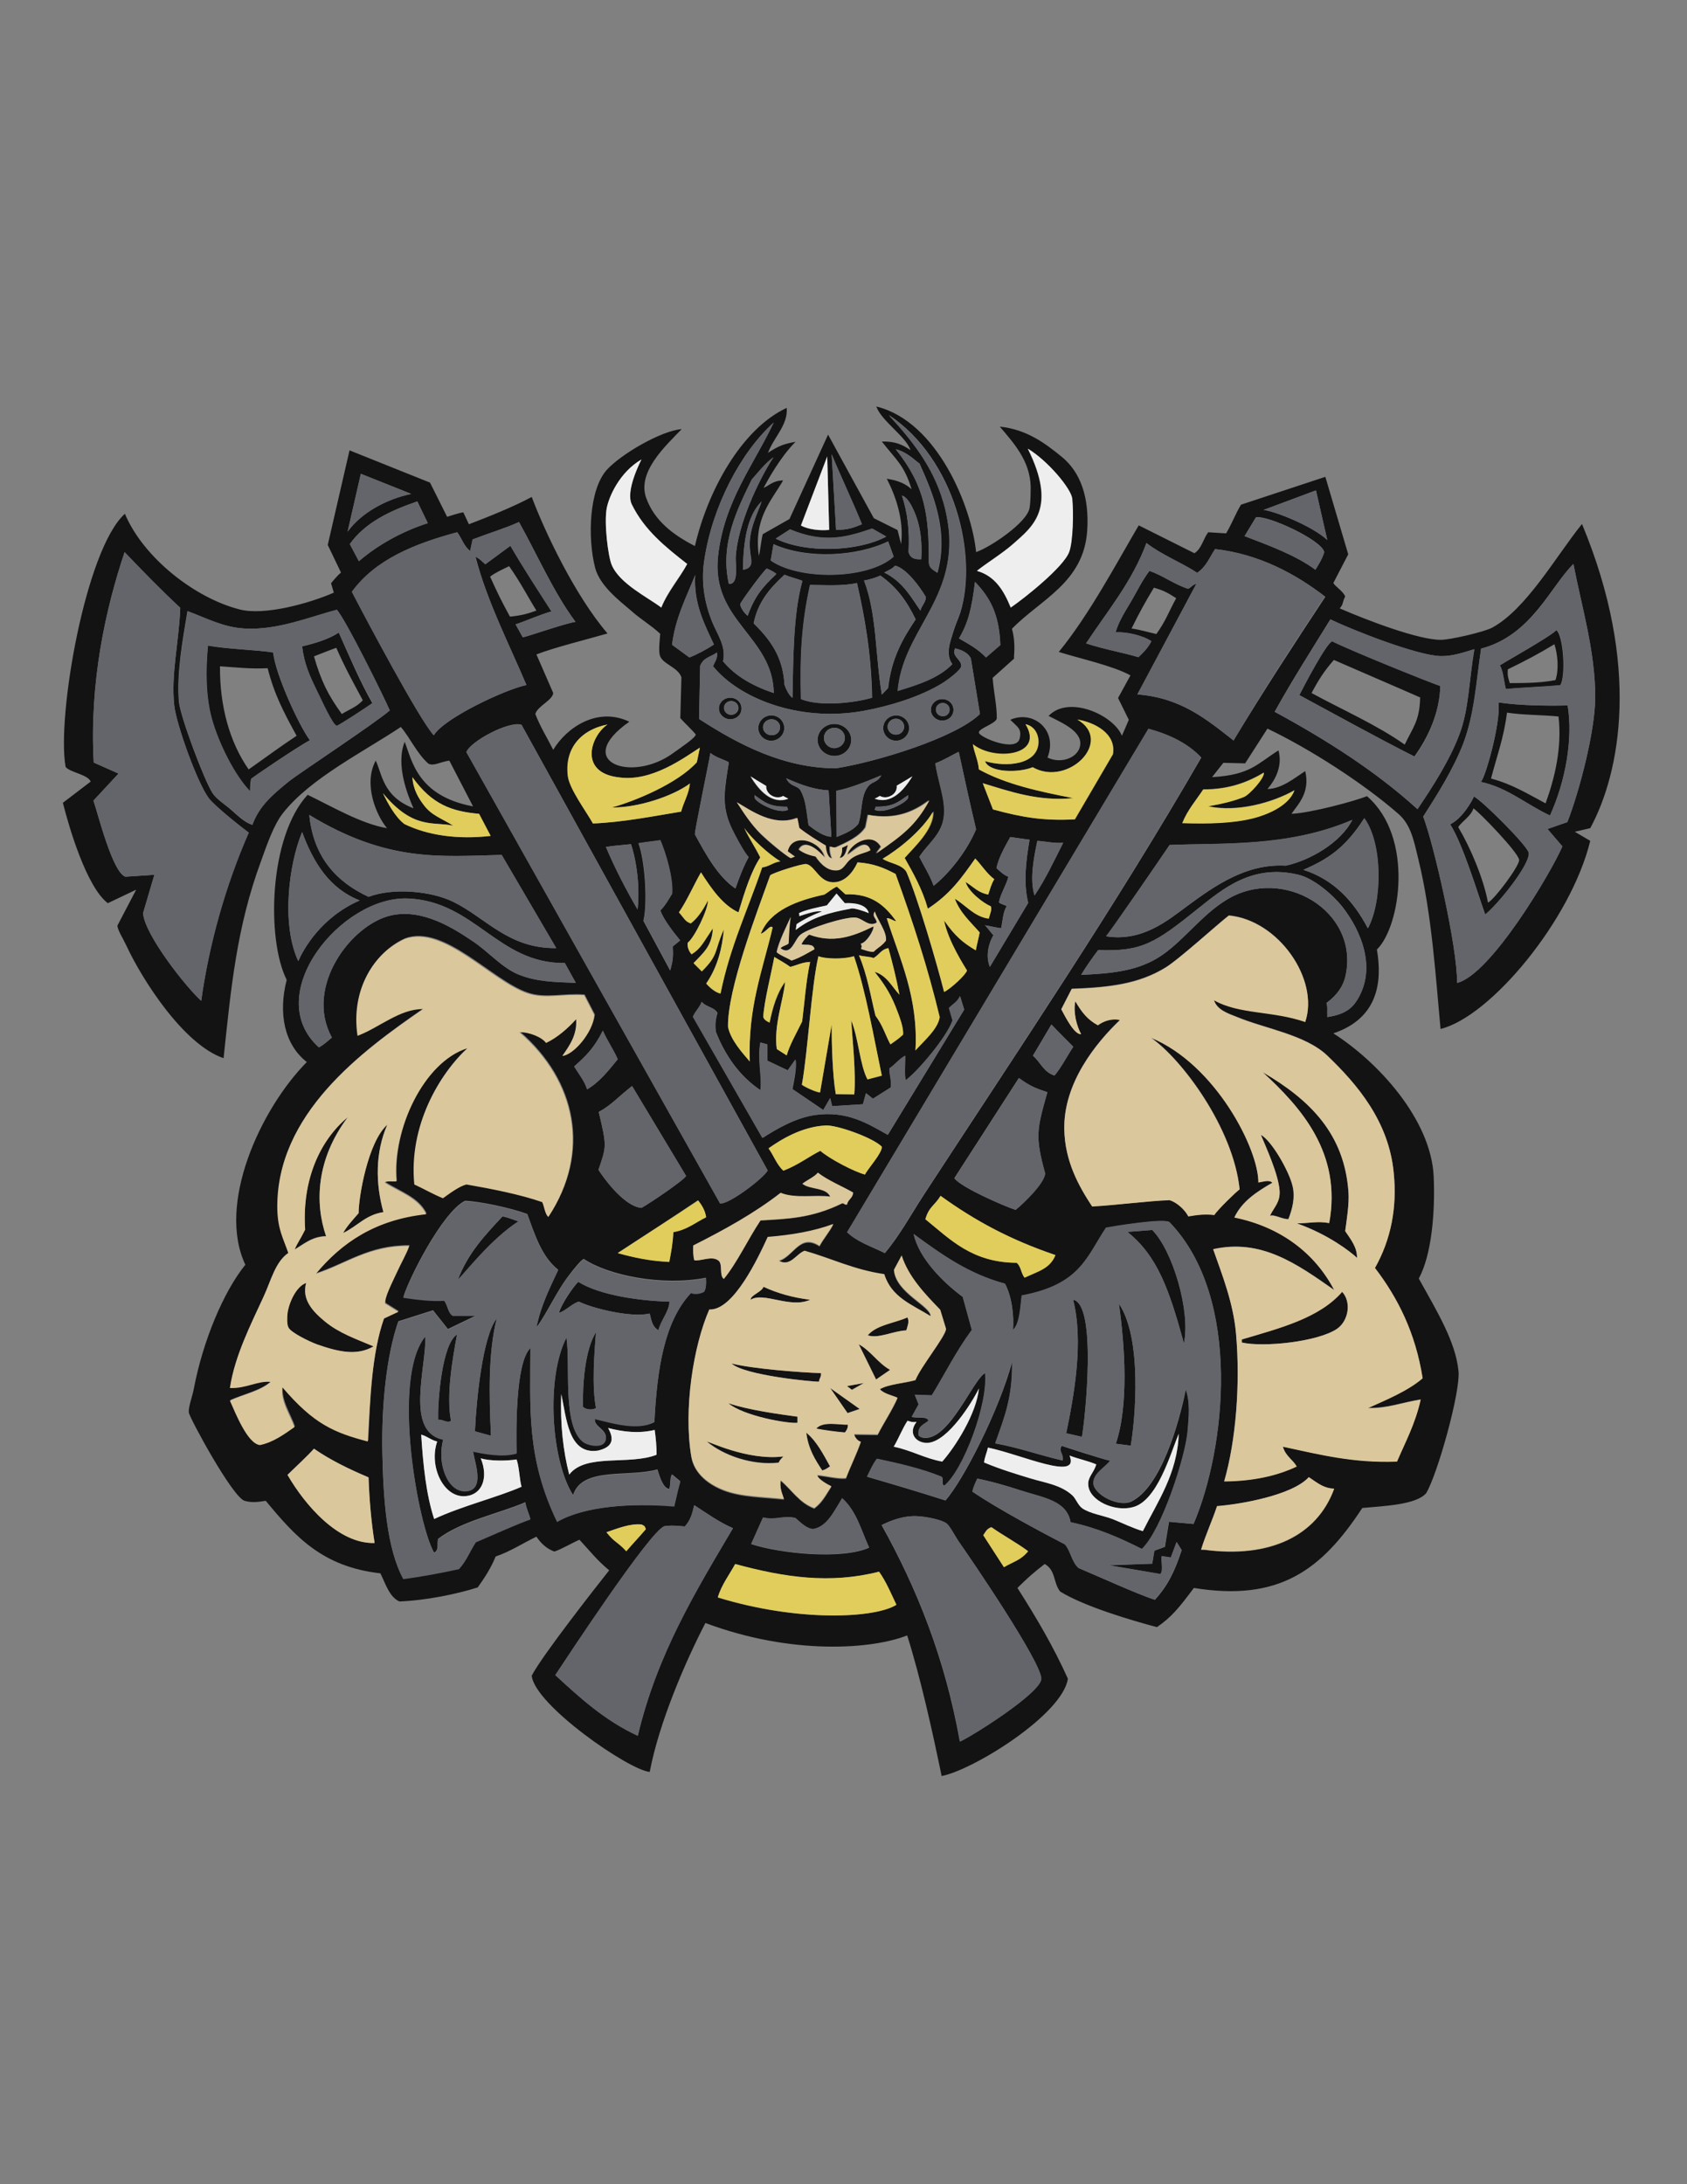 <?xml version="1.0" encoding="utf-8"?>
<!-- Generator: Adobe Illustrator 21.1.0, SVG Export Plug-In . SVG Version: 6.00 Build 0)  -->
<svg version="1.1" id="Layer_1" xmlns="http://www.w3.org/2000/svg" xmlns:xlink="http://www.w3.org/1999/xlink" x="0px" y="0px"
	 viewBox="0 0 612 792" enable-background="new 0 0 612 792" xml:space="preserve">
<rect x="0" y="0" width="612" height="792" fill="#808080" stroke="none"/>
<g>
	<path fill="#131313" d="M117.9,479.2c5.1,4.2,11.2,6.3,17.6,9c-6,3.5-12.6,2.1-20.5-0.7c-3-1.1-9.5-4.3-10.4-6.1
		c-0.6-1.2-0.5-4-0.4-5c0.4-3.6,3-9.8,6.8-11.2C109.4,471.2,113.4,475.5,117.9,479.2z M139.1,439.6c-2.9-10.4-3-21.6,1.4-31.7
		c-7,6.1-10.5,26.2-10.4,32c-2,2.3-4.5,5-5.6,7.2C129.9,444.5,132.7,440.6,139.1,439.6z M329.8,264c0,2.5-2.1,4.6-4.7,4.6
		c-2.6,0-4.7-2.1-4.7-4.6c0-2.5,2.1-4.6,4.7-4.6C327.7,259.4,329.8,261.4,329.8,264z M328,263.5c0-1.6-1.3-2.9-3-2.9
		c-1.6,0-3,1.3-3,2.9s1.3,2.9,3,2.9C326.7,266.4,328,265.1,328,263.5z M308.8,268.3c0,3.2-2.7,5.8-6.1,5.8c-3.3,0-6.1-2.6-6.1-5.8
		c0-3.2,2.7-5.8,6.1-5.8C306,262.5,308.8,265.1,308.8,268.3z M306.5,267.6c0-2-1.7-3.7-3.8-3.7c-2.1,0-3.8,1.6-3.8,3.7
		c0,2,1.7,3.7,3.8,3.7C304.8,271.2,306.5,269.6,306.5,267.6z M345.9,257.4c0,2.2-1.8,3.9-4.1,3.9c-2.2,0-4.1-1.8-4.1-3.9
		c0-2.2,1.8-3.9,4.1-3.9C344.1,253.5,345.9,255.2,345.9,257.4z M344.5,257.3c0-1.3-1.1-2.4-2.5-2.4c-1.4,0-2.5,1.1-2.5,2.4
		c0,1.3,1.1,2.4,2.5,2.4C343.4,259.8,344.5,258.7,344.5,257.3z M109.6,234.4c5-1.2,9.6-2.6,13.3-5c3.9,8.7,7.6,17.6,12.2,25.6
		c-0.7,0.6-12.3,8.3-13,8.3c-1.4-0.1-5.6-9.3-6.8-11.9C112.4,245.2,110.4,241,109.6,234.4z M122,234.9c-2.3,0.8-5.8,2.2-8.1,3.1
		c2.6,9.1,5.3,14.3,10.1,20.9c2.6-1.6,5.7-2.7,7.6-5C128,247.2,125.2,242.2,122,234.9z M284.5,264c0,2.5-2.1,4.6-4.7,4.6
		c-2.6,0-4.7-2.1-4.7-4.6c0-2.5,2.1-4.6,4.7-4.6C282.4,259.4,284.5,261.4,284.5,264z M283,263.7c0-1.6-1.4-2.9-3.1-2.9
		c-1.7,0-3.1,1.3-3.1,2.9c0,1.6,1.4,2.9,3.1,2.9C281.6,266.7,283,265.4,283,263.7z M118.3,448.2c-4.1-11.9-3.7-27.8,7.9-43.2
		c-10.1,8.5-16.7,22.9-15.5,40.8c-2.1,4.2-2.6,4.4-3.8,7.2C110.2,451.1,113.2,448.3,118.3,448.2z M99.1,236.6
		c0.7,7.7,9.4,26.6,13.3,31.8c-4.6,2.5-19.1,12.3-21.3,14c-0.4,1.4-0.4,4.5-0.4,4.6c-5.5-5.5-11.4-17.2-13.9-26.3
		c-2.2-8-2.3-17.5-1.4-26.6C82.4,235.4,92.9,235.6,99.1,236.6z M107.6,266.8c-4.7-8.6-8.1-15-10.5-24.5c-6.5,0.3-11.2-0.3-17.3-0.7
		c-0.1,14.5,3.5,27.5,10.4,37.4C96.2,274.8,101.4,270.9,107.6,266.8z M289.3,515.9c0-0.7,0-1.4,0-2.2c-6.6-0.9-17.8-2.4-25.1-4.9
		C269.7,513.5,286.2,516.4,289.3,515.9z M256.5,522.7c6,5,16.4,8.7,26,7.6c0.4-1,0.4-0.8,1.7-2.2
		C271.2,529.8,256.4,522.3,256.5,522.7z M292.5,519.5c0.7,5.8,3.2,9.8,5.8,13.7c1.1-0.3,2-0.9,2.9-1.4
		C298.6,527.3,296.3,522.6,292.5,519.5z M296.1,518.1c3.3,0.6,6.8,1.1,10.4,1.4c0.5-0.8,1.1-1.5,1.1-2.9
		C304.5,516.8,298.5,515.2,296.1,518.1z M293.9,471.3c-6.4-0.8-12-2.4-16.9-4.7c-0.8,2-4.7,3-4.7,4.7
		C277.1,468.3,286.7,474.6,293.9,471.3z M269,256.9c0,2.2-1.8,3.9-4.1,3.9c-2.2,0-4.1-1.8-4.1-3.9c0-2.2,1.8-3.9,4.1-3.9
		C267.2,253,269,254.7,269,256.9z M267.9,256.7c0-1.4-1.2-2.5-2.6-2.5s-2.6,1.1-2.6,2.5c0,1.4,1.2,2.5,2.6,2.5
		S267.9,258.1,267.9,256.7z M297.9,497.9c-7.3-0.2-25.2-1.6-32.5-3.5c4.5,4.3,29.7,6.7,31.7,6.6C297.3,499.7,298,499.3,297.9,497.9z
		 M307.6,306.4l-2.1,1c0.1,1.6-0.3,2.7-0.9,3.7C306.7,310.8,307,308.2,307.6,306.4z M307.4,512.4l4.4-1.5l-10.7-7.6L307.4,512.4z
		 M314.8,484.2c4,1.3,9.2-1.6,14-1.8c0.3-1.5,1.2-3.1,0.4-4.7C324.4,479.9,318,480.4,314.8,484.2z M309,503.9l4.3-2.4l-6.1,1.1
		L309,503.9z M317.9,500.3l5.1-3.5c-4.4-2.4-7-6.9-11.4-9.3L317.9,500.3z M457.4,411.4c1.9,4.6,6.3,14.1,6.8,20.2
		c0.3,4.3-2,6-3.5,9.2c1.6-0.6,4.5,1.3,6.7,1.2c1.4-3.7,2.5-8,1.4-12.2C467.6,424.6,461.4,413.6,457.4,411.4z M554.6,309.3
		c0.4,4.5-11.9,19.4-15.8,22.3c-2.9-8.2-8.1-25.5-12.7-32.7c4.6-2.2,8.3-9.1,8.6-10.1C537.4,290,554.4,306.9,554.6,309.3z
		 M551.1,311.8c-0.2-2.6-14.5-17.4-16.6-18.7c-0.7,2.7-4.2,4.8-5.5,6.8c4.3,7.2,9.2,18.6,10.8,27.4
		C542.2,326.1,551.3,313.9,551.1,311.8z M166.1,464.1c2.7-2.7,11.9-14.7,22-21.2c-1.9-0.6-3.6-1.4-5.8-1.8
		C176,447.8,169.7,454.5,166.1,464.1z M568.7,255.8c2,12.1-0.8,27.6-6.4,39.9c-8.3-3.8-15.5-10.2-25.2-12.2
		c1.3,0.1,7.5-21.5,6.5-28.8C550.8,255.8,561,256,568.7,255.8z M565.4,259.8c-6.1-0.6-13-0.5-18.7-1.4c-1.2,9.3-3.6,15.5-5.8,23.9
		c7.9,2.1,13.5,5.7,19.8,9C564,282.2,566.7,271.2,565.4,259.8z M576.9,300.3l-5.6,1.3l5.6,3.3c-7,28.7-36.2,63.8-54.3,68.2
		c-1.7-17.9-3.1-41.3-8-61.3c-1.7-7-2.7-12.6-7.2-16.6c-12.8-11.2-32.3-23.7-47.6-31l-8.1,12.6l-7.9-0.2l-4.1,5.2
		c14-0.8,16.4-4.9,24.1-9.7c1.5,5.6-1,10.5-4,14c5.2-0.1,9.7-3.9,13.7-6.5c1.8,7.7-2.4,11.8-5,15.5c6.9-0.3,22.6-4.5,27.4-6.4
		c17.2,14.8,12.1,47.4,3.6,55.6c2,11.7,0.5,24.9-15.8,30.4c16.2,10.3,35.4,31.2,36.4,51.8c0.6,13.2-0.8,28.7-5.4,37.1
		c6.7,12.1,13.3,22.8,14.4,33.5c0.8,7.5-7.6,37.4-11.7,44.3c-3.6,4.3-15.7,4.7-23.2,5.4c-14.8,22.6-30.2,34-61.1,29
		c-5.3,7.1-8.1,10.6-13.4,14.2c-8.8-2.3-26.4-7.5-35.1-12.9c-2.6-3.3-1.5-7.6-5.6-10c-3.9,3-6.4,5.2-9.9,8.7
		c7.2,11.3,13.1,21.4,18.3,32.9c-1.9,13-34.3,33.1-45.8,35.3c-3.4-16.5-7.7-35.8-12.5-51c-12.5,5-41.7,7.3-73.2-4.5
		c-7.3,14.1-16.8,36.1-20.2,54c-7.5-0.6-41.8-24.3-42.8-34.9c3.6-7.1,24.2-33.3,28.1-38.2c-4.5-3.7-6.8-6.8-10.8-11.1
		c-2.5,1.1-6.6,3.5-9.1,4.3c-2.5-0.9-4.7-2.7-6.5-5.4c-5,2.4-9.3,5.3-14.8,7.2c-1.7,4.2-4,7.7-6.5,11.2c-7.5,2.4-18.6,4.7-28.4,5.1
		c-3.6-1.6-5-6.3-6.9-10.2c-21.2-2.4-30.9-13.4-41.6-26.3c-2.6,0.4-4.9,0.8-7.7,0c-4.5-1.5-20-30.2-20.2-32
		c-0.2-2.2,1.3-5.8,1.8-8.6c3.3-17.3,10.7-35.1,18.7-45c-10.4-22,5.5-56.5,22.3-73.5c-8.2-6.4-10.4-17.7-7.3-29.8
		c-7.3-14.4-6.6-51.7,7.6-67.1c8.7,4.2,19.6,10.6,28.8,12.1c-3.9-4.6-8.7-16-4.1-24.5c2.4,5.1,2.6,13,13.7,17.3
		c-2.2-5-6.5-15.8-3.2-24.1c2.6,6.4,4.4,19.6,24.8,23.4l-8.6-16.6c-3.5,0.5-5.6,2.1-7.6,1.1c-4.2-3.7-6.7-9.5-10-13.3
		c-13.1,8.8-32.9,18.6-42.8,31.3c-3.3,4.2-5.7,11.2-7.9,17.3c-8.9,24.1-10.9,46.1-13.6,71.5c-14.4-4.9-29.4-28.2-35.3-40.9
		c-1.1-2.4-3.2-5.6-3.2-7.2l6.8-13l-10.3,4.9c-7.7-5.9-14-27.3-16.3-36.4l10.1-7.7c-1.1-2.6-7.5-3.3-9.1-5.3
		c-3.3-18.1,7.2-79,21.5-91.8C52,202.2,70.7,216.9,87,221c8.9,2.3,25.2-2.2,34.1-6.1l-1-3.4c0.7-0.9,2.5-3,3.6-3.9l-4.8-10l7.9-34.3
		l29.2,11.7l6.2,12.4c1-0.3,4.9-1.6,5.9-1.6l2,4.3c7.1-2.7,16.1-6.3,22.8-9.9c4.8,12.8,15.8,35.9,27.5,49.5
		c-6.9,2-19.4,5.1-25.8,7.6l6.1,14c-0.3,2.7-5.7,4.7-6.5,7.6c1.8,4.7,4.3,8.6,6.5,13c4.7-7.9,15.9-15.8,27.6-10.2
		c-20.9,14.6,1,22.4,16,11.3c2.8-2,8.2-5.6,8.1-6.7c-1.2-1.5-4-4.1-5.6-5.9l0.4-14.8c-1.3-3.9-7.3-4.8-7.9-8.3
		c-0.4-2.2,0.1-5.5,0.2-7.5c-3.7-3.4-6.8-5-10.6-8.4c-4.6-3.9-11.3-9.1-13-15.5c-2.8-10.9-2.2-28.5,4.3-35.6
		c5.1-5.6,19.6-14.1,27.1-14.7c-6,6.2-16.2,15.6-12.9,24.9c3,8.4,9.9,13.5,17.7,17.5c4.5-19.6,16.7-42.4,33.3-50.1
		c0.5,6.2-4.6,10.5-6.8,16.3c3.7-2.4,5.5-3.2,10-4c-5.7,5.7-10.3,14.3-11.6,16.7c2.1-0.8,3.2-2.6,7.1-2.7
		c-4.3,7.4-10.8,13.9-8.8,27.4c0.6-2.5,0.8-5.5,1.4-7.9l9.7-5.5l14-30.6l16.6,30.3l8.6,4.3l1.3,5.1c1.1-9-2.1-17.7-5.2-23.7
		c4.1,0.6,6.8,1.8,9,3.8c-2.7-8.8-5.4-10.4-10.8-17.3c5.1-0.1,7.5,1.2,10.4,3.1c-1.6-4.9-10.5-10.5-12.4-15.8
		c22.2,5.4,34.6,36.5,36.2,52.8c5.2-1.8,18.5-10.7,19.4-16c0.4-2.5,0.4-5.7,0.4-7.9c-0.3-9.2-6-15.5-11.2-21.6
		c9.8,1,16.5,6.1,22.3,10.8c7.1,5.7,10.2,15,9.4,27c-1.3,18.8-17,24.9-27.3,35.5c1.6,5.7,0.5,10.5,0.8,10.8l-7.8,7
		c0.4,5.4,1.6,10.2,1.5,14.8c-0.6,1.9-6.5,3.5-6.5,5c0,1.7,13.6,7.4,14.8,2.2c0.8-3.6-0.6-4-3.4-6.8c8.4-3.7,17.4,3.8,13.5,13.7
		c5.3,2.6,12.1-0.3,11.9-5.4c-0.2-4.7-7.7-7.7-11.5-9.7c7.3-7.7,23.6-0.3,26.6,7.2l2.5-5.8l-3.9-7.9l4.5-8.2
		c-6.3-3.5-18.7-6.2-26-8.5c11.2-13.7,21.1-32.5,29-45.9l20.2,10.1c2.6-1.6,3.2-5.2,5-7.6l6.5,0.4c2-3.3,3.4-7.1,5.4-10.4l30.6-10.1
		l8.3,28.1l-5.4,10.4c0.6,1.2,3.6,3,4.3,4.9c-1.2,2.3-0.5,2.6-2,4.3c9.9,4.3,28.7,11.5,36.8,11.4c3.2,0,15.5-2.8,18.5-4.4
		c12.4-6.7,23.1-25.8,32.6-37.6C595.3,241.3,587.8,280.2,576.9,300.3z M458.4,184.9c4.2,0.5,17.6,5.8,23.1,10.9l-4.1-18L458.4,184.9
		z M451.5,194.4c8.9,3.4,18.7,7,25.7,12.2c1.2-2,2.4-3.8,3.2-6.4c-0.8-4.4-20.9-13.6-24.8-12.6L451.5,194.4z M307.3,446.8
		c3.6,3.5,8.9,5.2,13.7,7.6c5.4-6.4,9.4-13.8,14-20.9c34-52.1,69.8-105,100.8-158.8c-4.8-5.1-11.4-8.3-19.1-10.4L307.3,446.8z
		 M379.9,396c-3.8-1.3-5.9-1.9-10.3-5.1l-23.4,36.3c2.2,3.3,18.6,10.4,22.2,11.5c3-2.4,10.5-9.7,10.7-13.2
		C375.5,412,376.1,409.7,379.9,396z M341.3,433.7c-2.3,3.6-4.3,3.9-5.6,8.4c9,7.3,16.9,15.7,33.1,15.8c1.6,1.2,1.6,3.9,2.9,5.4
		c4.8-2.3,9.2-3.2,11.2-8.2C366.6,449.6,354,442.9,341.3,433.7z M389.3,379.5c-2.9-2.9-5.1-5-7.9-8l-6.7,11.3
		c2.9,2.5,3.7,5.8,7.8,7.2C385.1,386.8,387,382.9,389.3,379.5z M332.5,515.5c-1.5,0.3-1.9,0-3.2-0.4c-1.9,2.9-3.2,6.4-5,9.4
		c6.4,1.3,11.1,4.2,17.6,5.4c4.8-5.4,12.4-17.4,13.3-26.5c-2.5,5.1-11.1,18.9-18.3,19.7C332.7,523.5,329.1,519.9,332.5,515.5z
		 M319.2,503.8c3-1.9,9.1-2.2,12.9-3.3c1.9-4.8,10.8-15.7,11.1-18.4l-2.1-6.9c-5.6-5.7-11.5-11.9-14-19.7l-2.8,5.2
		c0.7,8.3,13.4,13,13.3,16.8c-6.8-4.3-14.1-6.8-16.8-15.2c-11-1.6-19-5.7-28.9-8.5c-3.1,1-5.3,5.9-9.4,3.6
		c5.5-1.7,7.6-10.1,14.8-5.4c1.5-2.8,3.6-5.1,5-7.9c-6.9,2.6-15,3.9-23.8,4.7c-3.4,7.2-12.5,26.8-21.2,26.3
		c-5.7,13.2-9.4,36.2-6.5,53.3c1.1,6.3,6.6,10.2,11.9,12.2c6.3,2.4,14.1,2.4,21.7,3.2c-0.6-2.1-1.6-3.8-1.2-6.8
		c4.1,3.4,6.8,8.1,12.2,10.1c3-2.2,4.2-4.8,6.2-7.9c-1.1-0.4-5.1-2.6-5.1-4.1c3.4,0.3,7.3,1.4,10.4,1.1c1.7-4.5,3.8-8.6,5.4-13.2
		c-1,0-2.4-1.9-2.4-2.7c2.4,0,6.1,0.1,8.5,0.1c2.3-4.5,5.1-8.6,7.2-13.3C323.9,506,320.6,505.4,319.2,503.8z M305.5,543.3
		c-3,4.8-5.5,10.4-10.6,11.2c-2.1-0.2-4.1-1.9-6.3-4c-4.5-1.1-7,0.9-11.8-0.2l-4.3,9.6c10.7,3.5,33,5.7,42.8,1.3
		C312.4,554.9,310.8,548,305.5,543.3z M217.1,424.2c4.8,7.2,10.9,13.4,15.6,13.8c3.2-1.8,15.1-9.8,16.2-11.6l-19.6-32.6
		c-4.9,3.8-7.6,7-12.1,9.4C220.2,415.7,220,415.7,217.1,424.2z M224.1,384.1c-1.6-3.7-3.8-6.7-5.4-10.4c-3.3,6.6-6.3,9.3-10.4,13
		c1.6,2.7,3.6,5,4.7,8.3C217.6,392.3,220.8,388.1,224.1,384.1z M224.1,454.3c5.7,1.6,11.7,2.9,18.7,3.2c0.6-3.4,1.3-6.9,1.4-10.8
		c4.9-0.8,8-3.5,11.9-5.4c-0.4-2.6-1.6-4.4-2.9-6.1C243.6,441.7,233.8,448,224.1,454.3z M251.8,456.9c2.6,0.5,6.6-1.8,9,0.4
		c1.4,1.4,0.1,5.4,1.8,6.5c4.9-6,8.8-14.5,13.3-21.2c9.5-0.6,18.4-0.7,29.6-6.2c0.9-0.1,0.8,0.7,1.8,0.4c0.3-1.8,2.1-2.3,2.2-4.3
		c-4.2-2.4-9-4.3-12.8-7.2c-1.2,1.5-3.8,2.6-5.6,4c2.7,2.2,8.6,1.2,10.1,4.7c-5.3-0.8-12.7,0.8-18-1.4c-9.5,7.4-20.4,13.4-31.7,19.1
		C251.4,453.4,251.4,455.3,251.8,456.9z M256.9,326.5c0,3.3-4.9,13.4-7.4,15.4c-0.3,1.3,0.4,3.2,1.4,4.2c3.4-2.1,4.3-4.4,7.7-9.4
		c-0.3,6.2-3.1,8.6-7,12.6l3,3c6.3-6.2,4.4-7.3,8-15.2c-0.6,6.6-2.2,13.5-6.4,19.6c0.9,1.1,3.4,3.4,5.2,3.6
		c3.4-16.9,10-30.6,15.1-45.7c2.5-0.3,4.1-1.9,6.6-2.2c-4.3-2.6-10.5-8.3-13.1-12.1c1.7,3.7,4,7,5.8,10.7c-3.3,5-5.6,12.2-7.9,19.9
		c-5.7-2.6-9.9-8.7-13.6-14.5c-2.6,4.5-5.1,10.3-8,14.5c1.9,2.1,2.2,3.3,4.3,4C252.8,333.2,254.8,330.6,256.9,326.5z M244,343.2
		l2.7-2.2c-2.6-3.2-6-7.5-7.2-10.8c1.9-1.9,3-4,4.3-6.1c0.4-6-2.4-14.9-4.3-19.4c-2.6,0.4-4.9,0.6-7.9,1.1
		c2.3,5.9,3.4,21.5,1.8,28.1l9.7,18C244.1,348.4,244.3,346.9,244,343.2z M264.4,276.4c-2.2-1.2-4.2-1.5-6.7-3.3
		c-0.4,2.8-5.9,29-5.6,29.5c3.9,7.1,8.3,15.3,14.7,19.6c1.1-3.2,2.9-8,4.8-11.4c-1.4-1.2-5.3-8.5-6.5-11.2
		C261.7,291.7,262.9,286.2,264.4,276.4z M277.9,285c-2.6-1.6-5-3-5.7-3.4c3.1,5,7.6,10.3,13.7,8.1c-0.2-0.1-0.9-0.5-1.9-1
		c-1,0.6-2.4,0.7-3.7,0.1C278.7,288,277.7,286.4,277.9,285z M290.4,286.6c2,3.6,2.1,7.4,2.9,12.6c2.7,2.1,5.7,4.2,8.3,4.2l-1-16.8
		c-5.2-0.3-9.8-1.9-15.4-4.4C286.6,285.3,289.4,284.8,290.4,286.6z M285.5,292.5c-6.3,0.1-8.1-1.6-11.8-4.2l0.1,1.1
		c0.7,1.8,9,6.1,12.1,4.2L285.5,292.5z M267.3,290.9c2.2,3.4,5.1,8,8.6,11.5c2.6,2.6,8.3,7.3,10.7,8.7l1.5-0.6l-2.6-1.9
		c1.5-7.2,12.4-3.6,13.5,2.3c-3.8-4.3-7.6-6.3-9.4-2.9c1.5,1.2,3.8,2.1,6.1,2.5c1.9,2.8,4.6,5.5,7.9,5c2.3-0.3,2.9-2.8,5-4.3
		c2.3-1.7,5.3-2,6.9-3c-1.5-5-6.7,1-8.4,1.7c1-4,8.9-8.8,12.3-2.9l-1.8,2.4c9.5-6.6,14.3-10.1,19.3-19.3c-4.9,3.7-11.6,7.3-22.2,5.3
		l-0.9,4.5c-2.2,3.5-7,5.6-10.8,7.3c-0.6,0.1-1.4-0.1-2.1-0.3c-0.2,1.7,0.3,3.4,0.7,4.3c-1.6-0.3-2.2-3.1-2.3-4.7
		c-2.9-1.8-6.8-4.1-9.6-6.4l-0.7-3.6C280.6,299.9,272.5,293.9,267.3,290.9z M322.9,288.7c-1.3,0.6-2.7,0.5-3.7-0.1
		c-1,0.6-1.8,1-1.9,1c6.1,2.2,10.6-3.1,13.7-8.1c-0.7,0.4-3.1,1.9-5.7,3.4C325.5,286.4,324.6,288,322.9,288.7z M317.7,292.5
		l-0.4,1.1c3.1,1.8,11.4-2.4,12.1-4.2l0.1-1.1C325.7,290.9,323.9,292.6,317.7,292.5z M319.7,281.2c-4.6,1.9-11.3,4.7-16.3,5.6
		l0.1,16.7c2.6-1.1,6-2.3,7.9-4.8c1.5-4.2,0.7-10.1,3.6-13.6C316.6,283.2,318.2,283.9,319.7,281.2z M342.5,295.6
		c-0.6,6.9-5.8,10.1-9,15.1c1.6,3.2,4,7,5.2,10.5c5.8-4.6,12.2-12.8,15.4-20.5c-2.4-10.1-3.9-17.1-6.3-28.1
		c-2.5,1.2-4.9,2.8-8.5,4.2C340.4,283.6,343,289.7,342.5,295.6z M338.7,294.2c-4.3,7-12.5,13.6-18.5,17.2c2.5,1.7,6.8,1.9,8.6,4.7
		c4.2,9.6,11.1,33.4,13.7,43.6c2.6-1.3,8-6.4,8.3-7.8c-0.8-1.4-6.8-10.5-8.3-18.1c4.1,5.8,6.8,8,11.5,10.8c0.4-2.2,1-4.3,1.4-6.5
		c-3.3-3.8-7.1-7.1-9-12.2c3.7,2.1,7.1,6.6,12.3,7.2c0.4-1.6,1.3-3.4,0.7-4.5c-2.5-1-8.1-5.2-9.1-8.8c3.4,2.2,4.5,3.8,8.2,4.6
		c0.7-2,1-3.6,2.2-5.6c-2.7-2-4.6-5.1-6.9-7.5c-5.1,7.2-9,12.8-17.2,18.2c-2-7.1-5.3-12.9-8.4-18.4C331.8,307,339,300.7,338.7,294.2
		z M365.2,328.6c-1.3,1.9-1.5,5.3-2,8c-1.3-0.1-4-0.8-5.9-1.1c0.7,0.6,2.5,3.1,3.1,3.6c-2,3.4-2.8,7.9-1.3,11.5l13.9-23.2
		c-1.8-7.5-0.8-15.2,0.5-22.9c-2.2-0.3-4.3-0.6-7-1c-1.7,3.1-4.3,7.5-5,11.3c1.5,1.4,3,2.7,4.3,3.1c-0.6,2.8-3,6.5-3.4,9.3
		C363,327.9,364.6,328.1,365.2,328.6z M332.1,380.9c2.8-3.2,8.2-7.7,8.8-12.1c-4.3-17.9-9.6-34.2-16-51.9c-4.2-2.2-7.9-3.8-13.8-4.2
		c-1.8,3.9-4.6,7-8.3,7.2c-5.5,0.4-7-5.9-10.3-6.6c-1.3-0.2-12.3,3.2-13.1,4.1c-4.8,13.4-15.5,41.1-15.3,54.9
		c0.9,4.8,5.4,9.7,7.9,12.6c-0.8-19.7,4.7-33.2,8.3-48.6c-0.9-1-2.2,1.6-4.3,2.3c3.3-8.5,13.3-12.1,23-14.2c1.3-0.7,2.9-2.2,4.6-2.9
		l3.1,2.8c9.8-0.4,14.5,4.3,18.4,9.7c-0.9,0.1-2.4-1.3-3.4-1C326.5,348,333.2,361.8,332.1,380.9z M308.8,370
		c2.7,6.6,3.1,16.1,5.9,21.4l5.2-1.3c-2.9-13.8-5.8-30.7-10.1-43.3c-3.8,1.2-10.6,1-12.9,0c-2.6,11.1-3.8,34.5-6,46.6
		c1.4,1,5.2,2.7,6.6,2.8l4.2-24.6c0,6.7,0.3,18.4,1.5,25.2l6.7,0.1C310.6,389.3,309.2,376.6,308.8,370z M284.9,356.1
		c-0.7,6.5-4.3,15.9-3.1,24.3l3.6,2.3c1-3.7,3.6-8.2,5.6-12.3c0.9-7,1.4-14.8,2.9-21.6c-2.9,0.1-4.8,1.2-7.2,1.8
		c-1.8-1.3-3.8-2.4-5.8-3.6c-1,5.5-3.7,16.1-4,21.6c0,1.1,1.6,1.9,2.3,2.2C280.4,365.3,282,359.9,284.9,356.1z M283.1,343.8
		c0.5-0.8,2.3-1,2.9-1.7c0.2-3,0.2-6.4,0.8-9.6c-1.3,2.9-4.5,9.2-5.1,12.8c1.6,1.3,3.7,2,5.4,3c3-1,5.6-2.6,8.3-4.1
		c-0.4-2.3-3.2-1.3-4.7-1.8c0.3-1,2.2-3.2,2.8-3.5c8.4,3.1,15.3,1,23.3-3c0.3,1.3-2.5,5.9-4.6,6.3c0.5,1.3,0.4,0.6,0.1,1.9
		c1.3,0.4,3.4,1.2,4.6,1c1.4-1.5,2.9-2,4.4-4c0.5-3.2-3.3-7.8-4-10.6c-1.2,1.9,0.6,2.4,0.7,4c-2.9,1.9-5.2-1.7-7.9-1.8
		c-3.8-0.2-16.4,3.7-19.6,6.1C288.1,340.5,287.2,346.8,283.1,343.8z M298.2,330.5c-3.3,1.2-7,3-9.2,4.6c-0.3,1-0.1,0.5-0.4,2.1
		c6-4.6,12.3-6.3,19.9-7.7c0.9-0.5,4.9,0.8,6.6,1.6c-0.8-3.2-5.2-3.8-8.7-3.6l-3-3.5l-3.5,4.3c-2.8,0.7-7.8,1.6-10.1,2.8
		c0,0.5,0.2,0.6,0.1,1.1C292.8,331.4,296,330.2,298.2,330.5z M323.1,378.7c2.3-1.7,2.9-2.1,4.5-3.5c0.3-2.4-1.2-6.4-2.7-10.2
		c-2.2-5.5-4.9-9.2-7.6-12.6c4.4,1.3,6.2,5.3,9,8.3c-1.1-5.9-2.5-11.4-4-16.9c-2.6,0.4-3.2,2.3-5.4,3.6c-1-0.5-3.4-0.5-5.3-1
		c3,6.9,4.3,15,6,21.9C320.3,371.9,321.2,375.2,323.1,378.7z M251.5,368.7l25.2,43.9c5-3.2,11.9-7.3,19.1-8.3
		c11.7-1.6,19.1,3.2,26.3,7.2l27.7-45.4l-1.5-4.9c-1,2.2-2.7,2.9-4,4.3l1.3,4.5c-2,5.9-12.4,18.3-17,21.7c-0.6-2.4-0.1-6-0.2-8.9
		c-2.2,1.2-3.4,3-5.7,4.6c0,2.8,0.8,3.9,0.5,6.9l-6.5,4.1l-2.5-2l-1.1,4l-11.2,0.7l-0.7-2.9l-2.5,4.3l-11.2-7.6
		c0.5-2.5,1.7-8.3,1.1-10.7l-2.8,3.9l-7.4-3.5l0-5.9l-2.5-0.7c-1.2,6.1,0.7,12.7,0,17.3c-7.5-5-12.8-12.5-16.2-21.2
		c-0.3-2.6-0.1-4.5,0.6-6.8c-1.1-2.1-4.1-2.1-5.7-4C253.9,365.4,252.3,366.6,251.5,368.7z M278.8,416.4c1.9,2.6,3,6,5.4,8.1
		c5.4-2,9.5-5.3,13.4-7.2c3.3,2.9,12.3,7.6,16.2,8.6c0.9-2,6.3-7.8,6.1-10.1c-3.2-3.3-16.3-7.9-20.3-7.7
		C290.9,408.5,283.3,413.2,278.8,416.4z M375.3,324.7c4-5.9,7.1-12.6,10.4-19.1c-3.6,0.2-6.2-0.5-9.4-0.7
		C375.2,310.3,373.4,318.6,375.3,324.7z M353,270c0.5,3.2,1.9,5.6,2.2,9c9.5,5.3,21.7,8,34.2,10.4c-12.6,1.3-23.2-2.5-32.8-5.4
		l3.7,9.5c10.6,2.9,18.4,4.2,29.7,3.6l13.8-23.6c1.3-7.6-6.8-11.6-12.9-12.6c13.4,7.8-3.4,24.6-16.2,17.3c-5.1,2.1-15.8,2-17.3-2.2
		c7.9,2.3,19,1.3,19.4-6.7c0.1-3-1.4-6-4.7-6.7C379.1,274.2,360.7,276.3,353,270z M355.5,258.9l-3.3-20.2c-1.1-2.1-3.4-3-5.7-3.6
		c-1.5,2.9,2.4,4,2.2,6.5c-0.1,1.3-4.7,4.8-6.8,6.1c-8.1,5-19.4,8.4-28.8,10.1c-23.7,4.2-45.3-4.9-54.4-16.2c0.5-1.6,1.7-2.6,1.4-5
		c-2.4,1.7-4.8,1.8-6.1,4.8l-0.4,19.3c14.8,9.6,30.9,17.8,49.6,17.9C318,276.3,346.7,267.5,355.5,258.9z M310.9,211.4
		c-5.2,1.2-12.3,0.7-17,0.7c-3,13.7-3.7,24.9-3.3,41.4c6.9,2.8,19.3,1.4,25.8-0.5C316.1,237,313.7,223.6,310.9,211.4z M319.9,251.9
		l2.3-2.4c1.2-10.8,5.3-17.9,10-24.9c-3.3-6.8-6.9-11.7-12.8-15.9c-1.9,0.9-4.2,1.5-5.9,1.8C318.1,222.7,317.5,237.5,319.9,251.9z
		 M291.1,210.6c-2.1-0.8-4.4-1.3-6.5-2.2c-5,4.6-9.6,9.6-11.2,17.6c7.8,7.5,10.7,14,11.2,22.3c0.4,1.2,1.7,4,2.9,4.7
		C287.8,239.6,287.6,223,291.1,210.6z M354.4,207c6.7,1.9,9.8,7.3,12.2,13.3c5.1-3.5,19.2-14.7,21.2-20.2c1.4-3.8,1.6-14.2,1.1-19.3
		c-0.4-3.6-8.8-13.7-16.1-18.1c10.8,21.7,1.7,28.3-5.4,34.6C363.6,200.7,357.8,204.2,354.4,207z M353.7,211
		c-1.2,9.7-2.4,14.7-5.8,20.5c3.8,2.2,6.8,3.8,9.8,6.9l5.2-4.5C362.5,222.9,359.3,216.8,353.7,211z M342.2,181.8
		c1,3.5,1.9,8.3,2.2,12.2c1.3,24.4-16.9,35.4-18.7,56.5c7.6-2.3,15-4.7,19.8-9.7c-2.6-3.6-0.8-7.9,0.4-11.9c0.7-2.3,1.8-4.7,2.5-6.8
		c6.4-20.7-1.9-55.6-25.9-71.6C330.5,159.3,338.5,169,342.2,181.8z M337,203.8c0,2.2,1.3,2.7,3.1,3.9c4.2-15.1-1.6-28.7-6.5-39.6
		c-1.5-1-4.5-4.2-8.6-5.2C335.7,176.4,337,187,337,203.8z M329.6,200.2c0.6,2,1.8,2.7,4.6,2.6c0.5-8.9-1-14.8-3.8-19.9
		c-0.8-1.4-2-2.9-3.2-3.2C329.3,186.1,330,192.6,329.6,200.2z M324.7,205.1c-1,1.2-2.5,1.7-3.9,2.5c7,3.5,9.7,9,13.1,13.8
		c0.4-1.8,1.9-2.8,2-4.9C333.8,212.9,328.9,206.1,324.7,205.1z M301.7,164.7l1.6,27.4c4.3,0.1,6.4-0.8,9.4-2
		C309.8,183,304.6,171.8,301.7,164.7z M290.5,190.6c2.5,1.4,7.1,1.9,10.3,1.6l-0.7-26.6L290.5,190.6z M281.4,195.3
		c10.8,5.4,29.7,4.8,40.1-0.7l-5.1-2.9c-8.9,3-17.1,5.6-29.8,0.3L281.4,195.3z M279.6,203.2c10.5,7.3,35.4,6.9,44.6-1.4l-2-5.5
		c-11.4,5.5-29.4,6.5-41.6,1L279.6,203.2z M268.5,219.1c0.3,1.4,1.1,2.8,2.7,4.2c2.6-7.1,5.3-10.3,10.4-15.1c-1-0.9-2.2-1.4-3.5-2
		C277,206.9,268.9,217.9,268.5,219.1z M276.3,181.8c-5.3,5.3-6.6,14.5-6.8,24.8c1.9-0.3,2.7-1.1,3-2.1c0.3-1.4-0.3-3.2-0.4-5.1
		C271.3,192.5,274.9,186.1,276.3,181.8z M272.7,173.9c-5.1,10.5-11.6,23.1-8.3,37.8c3.7,0.4,2.4-6.9,2.5-9.7
		c0.7-11.7,8.2-27.8,13.7-36.2C277.7,167.8,274.5,171.9,272.7,173.9z M258.3,225.4c2,4.9,5.2,8.9,4,14.4c4.5,5.4,10.9,9,18.4,11.5
		c-0.3-20.6-22.8-26.1-20.2-49.7c2.2-19.8,12.8-32.8,20.2-48.4c-12,10.8-22.3,30.4-25.2,49.9C254.2,211.4,255.7,218.9,258.3,225.4z
		 M249.3,204.5c-7.8-6.1-15.5-12.2-20.1-21.6c-1.3-2.6-0.6-8,3.5-16.3c-8,4.7-11.8,13.5-12.6,17.7c-1,5.4,0.5,17.4,1.8,20.5
		c2.8,6.8,13.1,11.8,18,15.5C242.4,214.4,246.4,210,249.3,204.5z M259,233.7c-3.7-7.8-7.4-15.1-6.8-25.2c-3.1,7.8-7.2,15.5-8.4,25.3
		l6.3,4.6C252.9,237.3,256.4,235.4,259,233.7z M206.1,281.5c0.6,4.8,6.6,12.7,9,17.1c10.5-0.4,21.7-2.6,32-4.3
		c1-3.7,2.7-6.1,3.2-10.2c-6.2,4.6-18.8,8.8-28.3,8.7c8.6-2.4,23.8-8.7,30.8-16.4l1.1-5.3c-5.8,3.7-17.4,12.4-29.2,10.8
		c-14.9-1.6-10.5-15-4.3-19.2C210.4,264.7,204.8,271.8,206.1,281.5z M228.9,306.1c-3.6,0.4-6,0.5-9.1,1c3.4,8,7.3,15.5,11.5,22.7
		C232.2,321.7,231,312.4,228.9,306.1z M151.4,181.8c-9.9,3.4-19,7.7-24.5,15.5l3.3,6.2c6.7-5.8,15.6-10.8,25-13.8L151.4,181.8z
		 M126.1,192.8c4.9-6.8,13.9-11.8,23.1-13.7l-18.3-7.3L126.1,192.8z M90.2,301.9c-1.4-1-11.9-9.2-14.4-12.4
		c-4.2-5.5-11.9-27-12.6-33.8c-1.2-11.4,1.7-22.6,2.2-35.3c-7-6.5-13.6-13.3-20.2-20.2c-6.9,20.6-12.8,47.2-11.2,76.3l9,4l-9.1,9.8
		c1.6,4.6,6.9,26.1,11.6,27.6l10.5-0.7l-4.1,13.9c0.5,7.8,15.8,27.1,21.1,31.8C75.8,342.3,81.8,321,90.2,301.9z M141.4,257.6
		c-2-4.7-16-33-19.2-36.5c-9.8,2.6-21.5,7.5-33.5,6.8c-7.6-0.4-13.4-3.6-20.7-6.3c-1.7,10.1-4,22.7-3.1,32.9
		c0.5,5.3,9.1,28.3,12.2,33.1c1.4,2.2,4.7,4.2,6.8,6.1c2.4,2.1,4.8,4.5,7.6,5.4c2.5-6.9,7.4-11,13.3-15.8
		C108.4,280.5,136.6,261.9,141.4,257.6z M191,248.4c-6-14.2-14.4-30.5-18.5-46.6c1.8,1,2.2,1.6,3.6,2.8l9.1-6.7
		c4.9,8.4,9.7,15.7,14.9,23.8c-4.8,1.4-8.3,3.1-13,4.7l2.6,4.7c2.1-0.4,15.4-5.1,19.1-5.6c-7.9-10.6-13.9-24.4-20.5-36.2
		c-4.8,2.2-11.1,4.1-16.8,6.3l-0.9,4.2c-2.2-1.6-3.1-4.6-4.7-6.8c-15.7,4.2-29.8,10-38.2,21.6c5.2,10,24.4,46.2,29.7,52
		C161.1,260.4,183.3,250,191,248.4z M194.6,221.4c-3.6-5.8-5.5-9.8-9.9-16.1c-2.9,1.4-5.1,2.4-6.9,3.8c2.8,6.2,4.1,8.8,7.2,14.5
		C189,223.2,191.3,222.6,194.6,221.4z M261.2,436.3c3,0.6,15.6-8.9,17.3-11.9l-89.3-161.6c-4.6-1.5-18.7,6.1-20,9.9L261.2,436.3z
		 M146.7,298.8c8.4,4.1,19.3,5.7,31.3,4.3l-4.2-8c-9.9-0.9-17-3.3-24.2-13.3c0.3,4.6,2.3,7.7,4.2,10.2c2.9,3.8,6.4,4.7,10.6,7.4
		c-7.2-1.6-14.4,1.6-25.5-11.8C140.6,291.1,143.3,296.2,146.7,298.8z M112.2,295.5c1.5,15.4,10,24.3,21.5,29.7
		c9-3.4,22.7-2.1,30.7,1.8c11.9,5.8,20,17,37.4,16.8L182,310C159.7,310.5,140.7,312.8,112.2,295.5z M108.2,348.5
		c1.8-4.1,8.1-15.8,22.3-22c-11-4.3-16.8-13.7-20.9-24.8C104.6,313.8,102.1,335.5,108.2,348.5z M115.7,379.8c1.8-1,3.2-2.3,4.7-3.6
		c-10.1-18.3,7-41.1,21.6-44.3c11.5-2.5,22.8,4.9,29.5,9.4c5.7,3.8,10.3,9.3,16.2,11.9c6.6,2.8,13.4,2.9,21.2,3.2l-4-7.2
		c-24.2,0.3-32.6-22.4-56.9-23.4C123.9,324.8,94.5,360.7,115.7,379.8z M135.9,559.5c-1.2-7.5-1.9-15.4-2.2-23.8
		c-7.1-3-13.9-6.3-19.8-10.4c-2.3,2.7-7.1,7.1-9.6,9.5C110.6,545.6,122.7,559.9,135.9,559.5z M139.3,478.1l5.4-2.7l-4.8-3
		c-0.5-1.9,2.6-7.7,4-10.8c1.8-3.9,3.9-7.5,4.7-10.1c-14.8-0.1-22.8,6.5-33.8,10.1c9.3-11.2,21.5-19.6,40-21.6
		c-2.9-6-9.7-8-15.1-11.5c0.9-0.7,2.9-0.2,4.3-0.4c-1.7-18.5,9.8-43.4,25.8-48.3c-10.2,9.4-21.4,28.1-19.3,49.4
		c3.5,1.6,6.8,3.5,10.4,5c2.9-2.1,6-4.2,8.5-5c8.6,1.5,19.4,3.6,27.5,6.4c0.8,1.7,0.9,4.1,2.2,5.4c15.4-23.3,10.1-49.2-10.5-67
		c3.6-0.1,8.2,1.9,9.7,3.9c4.2-2,7.9-5.4,10.9-8.6c0.4,5.8-2.5,9.7-5,13.3c3.8-0.2,10.9-8.1,11.6-14.8l-3.7-7.2
		c-7.7-0.6-14.1,1.5-20.6-0.7c-13-4.4-30.3-24.9-44.5-19.7c-11.3,5.1-19.6,18.6-17.1,35.1c7.8-2.9,15.3-9.8,23.8-9.7
		c-22.1,15.3-53.7,38.2-52.9,72.7c0.2,7.2,2.1,10.4,4,15.8c-4.8,3.2-6.3,10-9,15.8c-4.5,9.8-10.5,21.5-12.2,33.1
		c5.7,0.3,10-2.7,14.8-2.2c-3.8,3.4-9.8,4.6-14.8,6.8c2.2,4.7,6.5,15.6,10.9,16.1c4.9-1,8.9-4,12.5-6.5c-1.4-4.4-5-9.3-4.4-14.5
		c11.5,13.5,18.9,16.5,31,19.7C134.3,507.4,134.8,490.9,139.3,478.1z M244.6,546.1c0.7-3,1.3-6.1,2.2-9l-3-2.5
		c-0.9,1.2-0.4,3.1-1,5.3c-2.4-0.3-3.6-5-4.3-7.1c-10.6,3-27.3-1.1-30.6,9.3c-8-12.6-9.9-42.6-2.4-57.2c1.5,10.2-1.6,31.9,6,37.8
		c1.8,1.4,7.9,2.7,8.3-1.1c0.4-3.4-4.4-4.2-4-7.2c6,1.4,15.4,4.4,21.6,1.1c1-19.1,3.6-36.5,13.3-46.8c1.5,0.7,3.4,0.2,4.7-0.4
		c0.8-1.2,0.8-3,0.7-5c-15.8,3.1-35.3-0.8-44.3-6.8c-0.9,0.1-4.3,4.5-5,5.4c-4.9,6.2-8.5,14.6-12.2,19.4c1.6-8,4.9-14.3,7.9-20.9
		c-5.9-4.6-8.4-12.5-11.2-20.2c-6.2-2.3-17.4-4.6-22.6-4.8c-8.3,4.1-20.7,28.8-22.4,35c4.5,0.7,10.4,1.4,14.8,1.1
		c1.3,1.5,1.4,4.6,3.2,5.5l8.4,0l-10.2,4.9l-5.4-6.8l-12.6,4c-4.3,12.3-6.1,30.3-5.8,47.2c0.3,17.3,1.6,35.3,7.6,46.1
		c7-0.9,13.6-2.2,20.2-3.6c2.7-3,3.7-5.9,6.1-9.7c4.2-1.8,15.6-6.9,19.8-8.3c-0.5-2.1-1.5-3.8-1.8-6.1c-9.8,4.2-23.2,6.8-31.7,13.3
		c-0.4,2.1,0.4,4-1.4,5c-5.8-9.8-15.7-63.3-3.2-78.5c0.4,11.4-7.5,34.7,6.5,37.4c-2.4,8.5,1.5,19.2,8.3,18.7
		c6.9-0.5,3.2-9.9,2.5-14.4c3.6,0.8,10.7,2.3,15.8,0.7c-0.1-6.9-0.6-32.6,5-38.2c0,21.9-1.5,39.8,9.7,63
		C212.2,546.1,228.8,545,244.6,546.1z M158.6,522.7c-2.2-0.5-3.6-1.9-5.8-2.5c0.7,11.1,1.8,21.7,4.7,30.6c10-4.7,23.1-7.9,31.7-11.7
		c-0.8-2.9-0.8-7.1-1.8-9.9c-3.7,0.6-9.7,0.6-13-0.4c2.8,6.8,0.7,13.1-5.4,13.7C161,543.3,155.5,531.8,158.6,522.7z M216.9,526
		c-10.8,1.6-11.4-12.1-13.3-20.5c-0.4,11.1,0.7,20.6,2.9,29.2c5.9-7.8,21.8-3.3,31.7-7.2c0-3.2-0.3-6.1-0.7-9
		c-5.9,1.4-11.4,0.7-16.9-0.7C222.5,521.2,223,524.6,216.9,526z M227.2,562.5c2.3-2.7,3.8-4.2,7.1-8c-0.4-1.3-0.6-1.2-1.5-1.7
		c-4.1-0.5-9,1.5-12.8,2.8C223,559.4,224,559,227.2,562.5z M265.9,554.1c-5.2-2.2-9.5-5.4-14-8.3c-0.9,3.7-1.4,5.4-3.4,7.7
		c-2.6-0.2-4.7-0.5-7.4-0.1c-5.1,1.5-35.8,48.3-39.6,54c9,8.3,18,16.5,29.9,22C238.4,599.8,252.3,577.1,265.9,554.1z M325.2,581.9
		c-1.6-3.3-3.7-8.4-6.3-12c-17.8,4.5-34.2,2.2-52.2-2.7c-2,3.7-5,7.6-6.3,12.1C289.6,588.2,317.4,586.8,325.2,581.9z M347.9,559.1
		c-1.6-2.3-3.3-5.9-4.7-6.8c-1.9-1.3-7-2.3-10.1-2.5c-5.4-0.4-10.5,1.8-13.3,3.2c12.8,22.9,23,48.3,28.4,78.5
		c4-1.7,29.2-17.5,29.5-22.7C378.1,603.1,352.1,565,347.9,559.1z M372.9,562.4c-4-3-9.2-5.8-13.3-8.7c-1.7,0.7-1.9,1.5-2.9,2.9
		l7.5,11.6C367.8,566.1,370.4,565.7,372.9,562.4z M424.3,443.2c-2.2-1.5-20.3,1.6-23,2c-7.2,10.7-9.3,20.7-30.6,24.6
		c-0.5,4-0.7,10.4-3.2,12.5c0.4-4.8-0.3-12-2.9-16.8c-13.4-3.6-23.3-10.8-33.1-18c1.9,8.8,10.7,17.6,17.8,22.8l3.3,12
		c-6.1,8.4-9.3,15.2-14.5,23.7l-6.2-0.2l1.4,3.5l-2.5,4.5c1.9,0.6,5.4-0.4,6.1,1.4c-1.6,1.4-4.1,1.9-3.6,5.4
		c2.1,1.8,5.4,0.3,6.8-0.7c7.3-4.9,13.8-20.3,17.3-22c1.2,11.1-7.9,35.1-14.7,40.8c-1.4-0.1-0.2-2.7-1.1-3.2
		c-7.1-2.9-15.2-4.7-23.4-6.5c-1.5,1.9-2.5,4.3-3.6,6.5c9.6,2.8,19.1,5.6,28.4,8.6c6.6-7.5,19.5-32.8,24.2-50.3
		c0.2,13.1-2.8,20-6.1,29.6c8.8,1.6,15.7,4.2,24.4,6.2c0.6-2.2-1.7-3.5-0.3-5.3c1.4,0.5,15,4.9,17.6,5.4c-1.7,2.4-6.3,4.7-6.1,8.3
		c0.3,4.1,9.2,8.6,13.7,6.5c10.7-5.2,17.3-28.2,19.8-40.7c1.7,4.8,1.1,10.2,0.7,15.1c-0.7,9.1-9.4,36.1-16.6,42.8
		c-8-4-16-7.6-25.9-9.7c-1.3-7.9-10-8.9-18-11.5c-5.6-1.9-11.4-3.5-15.8-4.3c-0.7,1.5-1.4,2.9-1.8,4.7c8.8,6.1,26.7,15.6,33.5,19.1
		c2.1,2.3,2.6,6.5,5,8.6c5.8,2.4,22,9.8,27.7,11.5c4.6-5.1,7.1-10.1,9.7-18l-1.8-2.9l-2.1,5.6l-3.3-0.5c-0.4,1.4,0.7,5.5-0.5,6.5
		l-18.8-3.2L418,567l0.8-4.7l3.8-1.4l1.5-9.1l8.9,0.8C444.6,525.6,450.8,470.7,424.3,443.2z M358.4,524.9c-0.4,1.9-1.2,3.4-1.4,5.4
		c5.7,2.4,11.6,4.2,16.9,5.8c5.3,1.6,10.9,2.3,15.1,6.1c1.3,1.2,2,3.5,3.6,4.7c2.9,2,7.6,2.6,11.2,4c3.7,1.5,7.1,3.2,10.8,4.3
		c5.3-10.6,12.6-21,13-35.3c-3.1,7.6-7.8,24.3-16.6,26.6c-6.6,1.8-15.7-2.3-16.2-7.9c-0.3-3,1.9-4.3,2.9-7.6c-3-1.3-6.6-2-9.7-3.2
		C391.9,537.3,370.5,527.4,358.4,524.9z M484,539.9c-3.7-0.2-5.5-1.7-9.2-4.2c-6.1,6.6-25.2,9.8-33.2,10.5
		c-1.8,5.4-4.1,10.3-5.8,15.8c0.4,0,0.7,0,1.1,0C460.8,565.2,477.8,556.9,484,539.9z M481.5,382.7c-8-7.6-22.4-9.7-32.8-14
		c-3-1.2-7.2-2.5-8.3-6.1c9,5.1,21.3,3.7,33.1,7.9c5.2-15.4-9.7-36.9-27.7-38.6c-4.5,3.5-18,15.9-23,18.9c-9.7,5.9-20.3,7.2-34,7.7
		l-3.8,7.4c1.6,3,4.8,9.3,7.2,9c-1.6-2.9-3-7.9-2.1-11.9c2.4,4.1,4.5,6.8,8.2,8.7c2-1.5,5-2.6,8-1.9c-8.7,8.3-20.5,22.8-20.2,39.6
		c0.2,11.6,5.3,20.7,10.1,28c8.8-0.4,20-1.9,28.1-2.3c2.6,0.8,5.5,3.4,6.8,5.9c3.4-0.6,6.1-0.9,9.4-0.5c1.4-2.1,8-8.5,9.2-9.3
		c-2.2-22.1-20.9-47.2-32.2-55c23.6,9.6,39.1,40.4,39,52.5c2-0.3,3.9-1,5.1,0.1c-5.6,3.2-11.1,6.8-13.8,12.6
		c16.7,3.4,29.3,13,36.2,26.3c-13.7-9.6-26.5-18.6-43.9-14.8c3.3,9.4,7.3,19.4,8.3,30.6c1.6,18.4-0.1,38.9-4.3,53.6
		c10.5-0.1,19.1-2,26.3-5.4c-1.4-2.5-4.1-3.7-5-7.2c13.9,3,25.8,6,41.4,5.4c3.2-7.3,6.6-13.6,8.6-22.5c-6.9,1.1-11.9,3.2-19.1,3.1
		c6.6-3,14.3-6.1,19.8-10.8c-2.6-16.5-9-29.1-17.3-40c5.8-10.3,8.1-21.8,6.8-34.6C503.8,406.6,492.4,393.2,481.5,382.7z
		 M486.9,328.7c-3.6-4.5-10.4-10.2-15.8-11.5c-16.9-4.1-27.7,5.3-36.4,12.2c-15.6,12.5-20.3,15.7-36.3,15.1c-1.6,2-5,6.9-6.2,9
		c10.3-0.5,19.6-1.2,27.7-6.1c8.7-5.2,15.8-15.6,25.2-21.2c20.2-12.3,47.9,4,43.1,27.3c-0.8,4-3.1,7.3-7,10.2
		c0.5,1.3,0.2,2.7,0.3,5.1c5.9-0.9,8.7-2.8,10.8-6.1C499.6,351,493.7,337.3,486.9,328.7z M494.9,296.7
		c-6.9,10.8-13.3,14.9-22.1,18.7c11.2,3.6,18.3,11.5,23.4,21.2C501.6,326.6,501.5,305.7,494.9,296.7z M424.3,306.4
		c-5.2,7.7-20.9,30.5-23,33.1c13,2.1,22.3-5.7,29.2-10.8c10.8-8,22-15.6,36-14.8c8.7-1.9,19.9-8.3,24.1-16.6
		C467,307.4,443,305.6,424.3,306.4z M436.5,286.2c-2.6,4-5.7,7.5-7.6,12.2c9.7,0.3,18.4,0.1,25.9-1.8c6.1-1.6,12.9-4.9,14.8-10.1
		c-7.9,4.5-20.9,8.1-31.3,5.8c5.5-1,9.3-1.9,13-3.4c2.1-0.9,7.5-6.9,7.2-8.8C452.6,283.6,445.9,286.2,436.5,286.2z M480.8,216.4
		c-10.6-8.2-24.1-15.5-40-17.3c-2.1,3.2-3.3,6.5-6.5,8.6c-5.4-3.6-12.9-6.5-18.4-10.8c-5.2,14.1-14.2,24.7-21.9,36.4
		c7.1,2.3,12.9,3.2,19,5c1.8-1.7,3.5-3.4,4.7-5.8c-3.3-2.2-9.4-3.5-13-3.2c1.2-4.2,3.7-7.9,5.8-11.5c2.1-3.6,3.9-7.4,6.5-10.8
		c5.1,1.8,8.8,4.8,14,6.5c1.2-0.5,1.6-1.5,3-1.8l-21.4,40.1c15.9,1.2,25.3,9.2,34.9,16.7C458.7,250,469.5,233.5,480.8,216.4z
		 M426.7,216.9c-3.5-2.2-4.6-2.8-8.1-3.8c-3.3,5.5-5.2,8.9-8.1,14.8c3.4,0.5,5.8,1.3,9,2C423,225,423.8,222.2,426.7,216.9z
		 M529.4,266.4c3.5-9.1,3.5-19.4,5.4-31c-4.2,1.3-8,2.6-12.2,2.5c-8.5-0.2-32.1-9.5-40-13.3c-6.7,10.9-13.6,21.6-20.2,33.5
		c18.8,10.2,36.6,21.5,51.8,35.3C519.7,285.3,525.8,275.9,529.4,266.4z M578.7,253.1c0.1-16.8-5-33.4-7.9-48.6
		c-8.3,8.1-15.2,25.9-33.5,30.7c-1.8,12.6-2.3,23.4-6.5,34.5c-3.8,9.7-9.6,18.7-14.5,26.4c3.8,9.9,12.4,47.2,12.3,60.3
		c12.1-2.9,34.1-40,38.2-49.5l-5.4-6.3l7.2-2.5C572.9,287.1,578.6,265.5,578.7,253.1z M172.3,519l5.8,1.6c-0.7-15.2-1-30.3,2.1-42.5
		C175.1,484.5,172.8,507.6,172.3,519z M458.1,388.8c13.7,12.6,28.8,29.2,24.1,54.7c-4.1-0.8-7.7,0.1-11.7,0.1
		c11.5,4.1,19.3,10.2,21.8,12.5c0-3.8-2-6.3-4.3-9.7c0.6-3.9,1.5-10,1.2-14C487.7,411.1,475.2,398.8,458.1,388.8z M450.5,485.7
		c0,0.4,0,0.7,0,1.1c7.7,1.8,27.6-0.2,34.6-5c4.3-3,5.1-9.8,1.8-13.3C478.6,478,464.3,481.6,450.5,485.7z M546.3,249.9
		c-0.7-2.4-0.9-6.7-2.2-8.6c0.5-0.5,18.8-10.7,20.5-12.8c2.6,2,3.5,16.9,1.4,20C559.9,249.1,551.4,249.3,546.3,249.9z M547.7,247.7
		c5.9,0,11.6-0.1,16.6-1.1c1.3-3.9,0.8-9.3-0.4-13c-5.6,3.4-10.3,5.9-16.9,9.1C546.8,245.2,547.2,246,547.7,247.7z M158.9,514.1
		c0,0.2,0,0.5,0,0.7c1.8-0.2,3.2,1.4,4.7,0.4c-1.8-9,0.6-22.7,2.2-31.3C160.3,487.3,158.8,508.2,158.9,514.1z M211.5,510.1
		c0.9,1.1,3.7,1.3,4.7,0.4c-1.5-7.8-0.6-19.3,0-27.4C212.2,489.4,211.3,502,211.5,510.1z M483.3,232.5c6.3,3.2,34.6,14.7,39.2,16.2
		c-0.2,9.6-4.4,18.7-9.4,25.6c-14.2-7.2-27.9-14.8-41.8-22.3C472.9,249,481.2,233.1,483.3,232.5z M483.9,239.3
		c-3.5,4-5.5,7.1-8.1,12c11.4,6.2,23.6,11.5,33.8,18.7c3-6.3,5.4-8.6,5.6-17.1C505,248.4,496,244.6,483.9,239.3z M235.7,476.3
		c0.8,3,0.9,4.6,3.2,6.1c0.9-3.7,4-7,4-10.4c-10.5-0.3-25-2.2-33.1-7.2c-2.1,2.1-6.1,8.1-7,11.2c1.8-0.2,5.4-3.8,7.3-4
		C214.9,474.4,229,477.9,235.7,476.3z M389.3,471.3c3.9,15.3,0.3,34.8-2.5,48.4l5.7,1.3C393.6,515,398.1,472.9,389.3,471.3z
		 M409,446.7c11,8.8,15.2,21.1,20.5,40.4c2.5-11.7-4.1-33.7-11.5-41.1L409,446.7z M404.8,523.5l5.4,0.7c1.7-9.8,4.2-39-4.3-51.5
		C408.1,488.2,409.5,509.5,404.8,523.5z"/>
	<path fill="#EEEEEE" d="M289,335.1c2.2-1.5,5.9-3.4,9.2-4.6c-2.3-0.4-5.5,0.8-8.2,1.7c0.1-0.6-0.1-0.7-0.1-1.1
		c2.3-1.2,7.2-2.2,10.1-2.8l3.5-4.3l3,3.5c3.4-0.2,7.9,0.4,8.7,3.6c-1.7-0.7-5.8-2.1-6.6-1.6c-7.6,1.4-13.9,3-19.9,7.7
		C289,335.6,288.8,336.1,289,335.1z M300.8,192.1l-0.7-26.6l-9.5,25C293.1,192,297.7,192.5,300.8,192.1z M329.2,515.2
		c-1.9,2.9-3.2,6.4-5,9.4c6.4,1.3,11.1,4.2,17.6,5.4c4.8-5.4,12.4-17.4,13.3-26.5c-2.5,5.1-11.1,18.9-18.3,19.7
		c-4.1,0.4-7.7-3.2-4.3-7.6C331,515.8,330.5,515.6,329.2,515.2z M358.4,524.9c-0.4,1.9-1.2,3.4-1.4,5.4c5.7,2.4,11.6,4.2,16.9,5.8
		c5.3,1.6,10.9,2.3,15.1,6.1c1.3,1.2,2,3.5,3.6,4.7c2.9,2,7.6,2.6,11.2,4c3.7,1.5,7.1,3.2,10.8,4.3c5.3-10.6,12.6-21,13-35.3
		c-3.1,7.6-7.8,24.3-16.6,26.6c-6.6,1.8-15.7-2.3-16.2-7.9c-0.3-3,1.9-4.3,2.9-7.6c-3-1.3-6.6-2-9.7-3.2
		C391.9,537.3,370.5,527.4,358.4,524.9z M216.9,526c-10.8,1.6-11.4-12.1-13.3-20.5c-0.4,11.1,0.7,20.6,2.9,29.2
		c5.9-7.8,21.8-3.3,31.7-7.2c0-3.2-0.3-6.1-0.7-9c-5.9,1.4-11.4,0.7-16.9-0.7C222.5,521.2,223,524.6,216.9,526z M152.8,520.2
		c0.7,11.1,1.8,21.7,4.7,30.6c10-4.7,23.1-7.9,31.7-11.7c-0.8-2.9-0.8-7.1-1.8-9.9c-3.7,0.6-9.7,0.6-13-0.4
		c2.8,6.8,0.7,13.1-5.4,13.7c-8.1,0.8-13.5-10.8-10.4-19.8C156.4,522.2,155,520.8,152.8,520.2z M272.3,281.5
		c3.1,5,7.6,10.3,13.7,8.1c-0.2-0.1-0.9-0.5-1.9-1c-1,0.6-2.4,0.7-3.7,0.1c-1.6-0.7-2.6-2.3-2.4-3.7
		C275.3,283.4,273,282,272.3,281.5z M322.9,288.7c-1.3,0.6-2.7,0.5-3.7-0.1c-1,0.6-1.8,1-1.9,1c6.1,2.2,10.6-3.1,13.7-8.1
		c-0.7,0.4-3.1,1.9-5.7,3.4C325.5,286.4,324.6,288,322.9,288.7z M229.2,182.9c-1.3-2.6-0.6-8,3.5-16.3c-8,4.7-11.8,13.5-12.6,17.7
		c-1,5.4,0.5,17.4,1.8,20.5c2.8,6.8,13.1,11.8,18,15.5c2.4-6,6.4-10.4,9.4-15.8C241.5,198.4,233.8,192.3,229.2,182.9z M366.7,220.3
		c5.1-3.5,19.2-14.7,21.2-20.2c1.4-3.8,1.6-14.2,1.1-19.3c-0.4-3.6-8.8-13.7-16.1-18.1c10.8,21.7,1.7,28.3-5.4,34.6
		c-3.9,3.4-9.6,6.9-13.1,9.7C361.1,208.9,364.2,214.3,366.7,220.3z"/>
	<path fill="#E0CD5B" d="M332.1,380.9c1.1-19.1-5.6-32.9-10.4-47.9c1-0.3,2.6,1.1,3.4,1c-4-5.4-8.7-10.1-18.4-9.7l-3.1-2.8
		c-1.7,0.7-3.3,2.2-4.6,2.9c-9.7,2.1-19.7,5.7-23,14.2c2.1-0.8,3.3-3.4,4.3-2.3c-3.6,15.4-9,28.9-8.3,48.6c-2.5-2.9-7-7.8-7.9-12.6
		c-0.2-13.8,10.5-41.4,15.3-54.9c0.9-0.9,11.9-4.4,13.1-4.1c3.3,0.6,4.7,7,10.3,6.6c3.6-0.2,6.5-3.3,8.3-7.2c5.9,0.4,9.6,2,13.8,4.2
		c6.4,17.7,11.7,34,16,51.9C340.3,373.2,334.9,377.7,332.1,380.9z M319.9,390c-2.9-13.8-5.8-30.7-10.1-43.3c-3.8,1.2-10.6,1-12.9,0
		c-2.6,11.1-3.8,34.5-6,46.6c1.4,1,5.2,2.7,6.6,2.8l4.2-24.6c0,6.7,0.3,18.4,1.5,25.2l6.7,0.1c0.7-7.6-0.7-20.3-1.1-26.8
		c2.7,6.6,3.1,16.1,5.9,21.4L319.9,390z M327.6,375.2c0.3-2.4-1.2-6.4-2.7-10.2c-2.2-5.5-4.9-9.2-7.6-12.6c4.4,1.3,6.2,5.3,9,8.3
		c-1.1-5.9-2.5-11.4-4-16.9c-2.6,0.4-3.2,2.3-5.4,3.6c-1-0.5-3.4-0.5-5.3-1c3,6.9,4.3,15,6,21.9c2.7,3.6,3.5,6.9,5.4,10.4
		C325.4,377.1,326,376.6,327.6,375.2z M281.8,380.4l3.6,2.3c1-3.7,3.6-8.2,5.6-12.3c0.9-7,1.4-14.8,2.9-21.6
		c-2.9,0.1-4.8,1.2-7.2,1.8c-1.8-1.3-3.8-2.4-5.8-3.6c-1,5.5-3.7,16.1-4,21.6c0,1.1,1.6,1.9,2.3,2.2c1-5.5,2.7-11,5.6-14.8
		C284.2,362.6,280.6,372,281.8,380.4z M249.5,341.8c-0.3,1.3,0.4,3.2,1.4,4.2c3.4-2.1,4.3-4.4,7.7-9.4c-0.3,6.2-3.1,8.6-7,12.6l3,3
		c6.3-6.2,4.4-7.3,8-15.2c-0.6,6.6-2.2,13.5-6.4,19.6c0.9,1.1,3.4,3.4,5.2,3.6c3.4-16.9,10-30.6,15.1-45.7c2.5-0.3,4.1-1.9,6.6-2.2
		c-4.3-2.6-10.5-8.3-13.1-12.1c1.7,3.7,4,7,5.8,10.7c-3.3,5-5.6,12.2-7.9,19.9c-5.7-2.6-9.9-8.7-13.6-14.5c-2.6,4.5-5.1,10.3-8,14.5
		c1.9,2.1,2.2,3.3,4.3,4c2.1-1.6,4.1-4.2,6.2-8.3C256.9,329.7,252,339.9,249.5,341.8z M320.2,311.4c2.5,1.7,6.8,1.9,8.6,4.7
		c4.2,9.6,11.1,33.4,13.7,43.6c2.6-1.3,8-6.4,8.3-7.8c-0.8-1.4-6.8-10.5-8.3-18.1c4.1,5.8,6.8,8,11.5,10.8c0.4-2.2,1-4.3,1.4-6.5
		c-3.3-3.8-7.1-7.1-9-12.2c3.7,2.1,7.1,6.6,12.3,7.2c0.4-1.6,1.3-3.4,0.7-4.5c-2.5-1-8.1-5.2-9.1-8.8c3.4,2.2,4.5,3.8,8.2,4.6
		c0.7-2,1-3.6,2.2-5.6c-2.7-2-4.6-5.1-6.9-7.5c-5.1,7.2-9,12.8-17.2,18.2c-2-7.1-5.3-12.9-8.4-18.4c3.4-3.9,10.5-10.3,10.2-16.7
		C334.4,301.2,326.2,307.8,320.2,311.4z M215.1,298.6c10.5-0.4,21.7-2.6,32-4.3c1-3.7,2.7-6.1,3.2-10.2c-6.2,4.6-18.8,8.8-28.3,8.7
		c8.6-2.4,23.8-8.7,30.8-16.4l1.1-5.3c-5.8,3.7-17.4,12.4-29.2,10.8c-14.9-1.6-10.5-15-4.3-19.2c-10.1,2-15.7,9.1-14.4,18.9
		C206.7,286.3,212.7,294.3,215.1,298.6z M428.9,298.5c9.7,0.3,18.4,0.1,25.9-1.8c6.1-1.6,12.9-4.9,14.8-10.1
		c-7.9,4.5-20.9,8.1-31.3,5.8c5.5-1,9.3-1.9,13-3.4c2.1-0.9,7.5-6.9,7.2-8.8c-5.9,3.5-12.6,6.1-22,6.1
		C433.9,290.2,430.8,293.7,428.9,298.5z M355.1,279c9.5,5.3,21.7,8,34.2,10.4c-12.6,1.3-23.2-2.5-32.8-5.4l3.7,9.5
		c10.6,2.9,18.4,4.2,29.7,3.6l13.8-23.6c1.3-7.6-6.8-11.6-12.9-12.6c13.4,7.8-3.4,24.6-16.2,17.3c-5.1,2.1-15.8,2-17.3-2.2
		c7.9,2.3,19,1.3,19.4-6.7c0.1-3-1.4-6-4.7-6.7c7.1,11.4-11.3,13.5-19.1,7.2C353.5,273.2,354.8,275.6,355.1,279z M146.7,298.8
		c8.4,4.1,19.3,5.7,31.3,4.3l-4.2-8c-9.9-0.9-17-3.3-24.2-13.3c0.3,4.6,2.3,7.7,4.2,10.2c2.9,3.8,6.4,4.7,10.6,7.4
		c-7.2-1.6-14.4,1.6-25.5-11.8C140.6,291.1,143.3,296.2,146.7,298.8z M335.7,442.1c9,7.3,16.9,15.7,33.1,15.8
		c1.6,1.2,1.6,3.9,2.9,5.4c4.8-2.3,9.2-3.2,11.2-8.2c-16.4-5.6-28.9-12.3-41.7-21.5C339,437.2,337,437.5,335.7,442.1z M244.3,446.8
		c4.9-0.8,8-3.5,11.9-5.4c-0.4-2.6-1.6-4.4-2.9-6.1c-9.6,6.4-19.5,12.7-29.2,19.1c5.7,1.6,11.7,2.9,18.7,3.2
		C243.5,454.1,244.1,450.7,244.3,446.8z M266.7,567.1c-2,3.7-5,7.6-6.3,12.1c29.2,9,57.1,7.6,64.8,2.7c-1.6-3.3-3.7-8.4-6.3-12
		C301.2,574.4,284.8,572,266.7,567.1z M356.7,556.7l7.5,11.6c3.6-2.1,6.2-2.6,8.8-5.8c-4-3-9.2-5.8-13.3-8.7
		C357.9,554.4,357.7,555.3,356.7,556.7z M297.6,417.3c3.3,2.9,12.3,7.6,16.2,8.6c0.9-2,6.3-7.8,6.1-10.1c-3.2-3.3-16.3-7.9-20.3-7.7
		c-8.7,0.4-16.3,5.1-20.8,8.3c1.9,2.6,3,6,5.4,8.1C289.6,422.4,293.7,419.2,297.6,417.3z M227.2,562.5c2.3-2.7,3.8-4.2,7.1-8
		c-0.4-1.3-0.6-1.2-1.5-1.7c-4.1-0.5-9,1.5-12.8,2.8C223,559.4,224,559,227.2,562.5z"/>
	<path fill="#63656A" d="M281.4,195.3l5.2-3.4c12.7,5.3,20.9,2.7,29.8-0.3l5.1,2.9C311.1,200.1,292.2,200.7,281.4,195.3z
		 M251.8,545.8c-0.9,3.7-1.4,5.4-3.4,7.7c-2.6-0.2-4.7-0.5-7.4-0.1c-5.1,1.5-35.8,48.3-39.6,54c9,8.3,18,16.5,29.9,22
		c7.1-29.5,21-52.2,34.6-75.2C260.7,551.8,256.4,548.7,251.8,545.8z M320.9,454.3c5.4-6.4,9.4-13.8,14-20.9
		c34-52.1,69.8-105,100.8-158.8c-4.8-5.1-11.4-8.3-19.1-10.4L307.3,446.8C310.8,450.3,316.2,452,320.9,454.3z M278.5,424.5
		l-89.3-161.6c-4.6-1.5-18.7,6.1-20,9.9l92,163.6C264.2,437,276.8,427.4,278.5,424.5z M343.3,552.3c-1.9-1.3-7-2.3-10.1-2.5
		c-5.4-0.4-10.5,1.8-13.3,3.2c12.8,22.9,23,48.3,28.4,78.5c4-1.7,29.2-17.5,29.5-22.7c0.3-5.6-25.8-43.8-29.9-49.7
		C346.3,556.8,344.6,553.2,343.3,552.3z M325,260.6c-1.6,0-3,1.3-3,2.9s1.3,2.9,3,2.9c1.7,0,3-1.3,3-2.9S326.7,260.6,325,260.6z
		 M342,254.9c-1.4,0-2.5,1.1-2.5,2.4c0,1.3,1.1,2.4,2.5,2.4c1.4,0,2.5-1.1,2.5-2.4C344.5,256,343.4,254.9,342,254.9z M302.7,263.9
		c-2.1,0-3.8,1.6-3.8,3.7c0,2,1.7,3.7,3.8,3.7c2.1,0,3.8-1.6,3.8-3.7C306.5,265.5,304.8,263.9,302.7,263.9z M265.2,254.2
		c-1.5,0-2.6,1.1-2.6,2.5c0,1.4,1.2,2.5,2.6,2.5s2.6-1.1,2.6-2.5C267.9,255.3,266.7,254.2,265.2,254.2z M279.9,260.8
		c-1.7,0-3.1,1.3-3.1,2.9c0,1.6,1.4,2.9,3.1,2.9c1.7,0,3.1-1.3,3.1-2.9C283,262.1,281.6,260.8,279.9,260.8z M149.2,179.1l-18.3-7.3
		l-4.8,21C131,186,140.1,181,149.2,179.1z M477.4,177.9l-19,7c4.2,0.5,17.6,5.8,23.1,10.9L477.4,177.9z M115.7,379.8
		c1.8-1,3.2-2.3,4.7-3.6c-10.1-18.3,7-41.1,21.6-44.3c11.5-2.5,22.8,4.9,29.5,9.4c5.7,3.8,10.3,9.3,16.2,11.9
		c6.6,2.8,13.4,2.9,21.2,3.2l-4-7.2c-24.2,0.3-32.6-22.4-56.9-23.4C123.9,324.8,94.5,360.7,115.7,379.8z M471.1,317.2
		c-16.9-4.1-27.7,5.3-36.4,12.2c-15.6,12.5-20.3,15.7-36.3,15.1c-1.6,2-5,6.9-6.2,9c10.3-0.5,19.6-1.2,27.7-6.1
		c8.7-5.2,15.8-15.6,25.2-21.2c20.2-12.3,47.9,4,43.1,27.3c-0.8,4-3.1,7.3-7,10.2c0.5,1.3,0.2,2.7,0.3,5.1c5.9-0.9,8.7-2.8,10.8-6.1
		c7.3-11.6,1.4-25.3-5.4-33.8C483.3,324.2,476.5,318.5,471.1,317.2z M333.9,221.4c0.4-1.8,1.9-2.8,2-4.9c-2.2-3.6-7-10.4-11.2-11.4
		c-1,1.2-2.5,1.7-3.9,2.5C327.8,211.2,330.5,216.7,333.9,221.4z M271.3,223.2c2.6-7.1,5.3-10.3,10.4-15.1c-1-0.9-2.2-1.4-3.5-2
		c-1.2,0.9-9.3,11.8-9.7,13C268.8,220.5,269.6,221.8,271.3,223.2z M472.9,315.4c11.2,3.6,18.3,11.5,23.4,21.2
		c5.3-10,5.3-30.9-1.3-39.9C488,307.5,481.7,311.6,472.9,315.4z M130.5,326.5c-11-4.3-16.8-13.7-20.9-24.8
		c-5,12.1-7.5,33.8-1.4,46.8C110,344.4,116.3,332.7,130.5,326.5z M529.4,266.4c-3.6,9.5-9.7,18.9-15.1,27
		c-15.3-13.8-33-25.1-51.8-35.3c6.6-11.9,13.5-22.6,20.2-33.5c7.9,3.8,31.5,13.2,40,13.3c4.3,0.1,8-1.3,12.2-2.5
		C532.9,247,532.8,257.3,529.4,266.4z M522.5,248.8c-4.6-1.6-32.9-13-39.2-16.2c-2.1,0.5-10.4,16.5-11.9,19.5
		c13.8,7.5,27.6,15.1,41.8,22.3C518.2,267.5,522.3,258.4,522.5,248.8z M440.8,199.1c-2.1,3.2-3.3,6.5-6.5,8.6
		c-5.4-3.6-12.9-6.5-18.4-10.8c-5.2,14.1-14.2,24.7-21.9,36.4c7.1,2.3,12.9,3.2,19,5c1.8-1.7,3.5-3.4,4.7-5.8
		c-3.3-2.2-9.4-3.5-13-3.2c1.2-4.2,3.7-7.9,5.8-11.5c2.1-3.6,3.9-7.4,6.5-10.8c5.1,1.8,8.8,4.8,14,6.5c1.2-0.5,1.6-1.5,3-1.8
		l-21.4,40.1c15.9,1.2,25.3,9.2,34.9,16.7c11-18.6,21.8-35.1,33.1-52.2C470.2,208.2,456.7,200.8,440.8,199.1z M172.4,201.8
		c1.8,1,2.2,1.6,3.6,2.8l9.1-6.7c4.9,8.4,9.7,15.7,14.9,23.8c-4.8,1.4-8.3,3.1-13,4.7l2.6,4.7c2.1-0.4,15.4-5.1,19.1-5.6
		c-7.9-10.6-13.9-24.4-20.5-36.2c-4.8,2.2-11.1,4.1-16.8,6.3l-0.9,4.2c-2.2-1.6-3.1-4.6-4.7-6.8c-15.7,4.2-29.8,10-38.2,21.6
		c5.2,10,24.4,46.2,29.7,52c3.8-6.2,25.9-16.6,33.6-18.2C185,234.2,176.6,217.9,172.4,201.8z M122.2,221.1
		c3.2,3.5,17.2,31.8,19.2,36.5c-4.9,4.3-33.1,22.9-36.5,25.7c-5.9,4.8-10.8,8.9-13.3,15.8c-2.8-0.9-5.1-3.3-7.6-5.4
		c-2.2-1.9-5.4-3.9-6.8-6.1c-3.1-4.8-11.8-27.8-12.2-33.1c-0.9-10.2,1.4-22.9,3.1-32.9c7.2,2.7,13.1,5.9,20.7,6.3
		C100.7,228.6,112.4,223.6,122.2,221.1z M112.5,268.4c-4-5.1-12.6-24.1-13.3-31.8c-6.2-1-16.7-1.2-23.7-2.6
		c-0.9,9.1-0.8,18.7,1.4,26.6c2.5,9,8.4,20.7,13.9,26.3c0,0,0-3.2,0.4-4.6C93.4,280.7,107.9,270.9,112.5,268.4z M122.9,229.3
		c-3.7,2.4-8.4,3.9-13.3,5c0.8,6.6,2.8,10.8,5.8,16.9c1.3,2.6,5.4,11.8,6.8,11.9c0.6,0,12.2-7.6,13-8.3
		C130.6,246.9,126.9,238,122.9,229.3z M322.1,249.5c1.2-10.8,5.3-17.9,10-24.9c-3.3-6.8-6.9-11.7-12.8-15.9
		c-1.9,0.9-4.2,1.5-5.9,1.8c4.7,12.1,4.1,26.8,6.5,41.3L322.1,249.5z M273.4,226.1c7.8,7.5,10.7,14,11.2,22.3c0.4,1.2,1.7,4,2.9,4.7
		c0.3-13.5,0.2-30.1,3.6-42.5c-2.1-0.8-4.4-1.3-6.5-2.2C279.6,213,275,218.1,273.4,226.1z M315.3,561.1c-9.8,4.4-32.1,2.2-42.8-1.3
		l4.3-9.6c4.8,1.1,7.4-0.9,11.8,0.2c2.3,2.1,4.2,3.8,6.3,4c5.1-0.8,7.6-6.3,10.6-11.2C310.8,548,312.4,554.9,315.3,561.1z
		 M232.7,438c3.2-1.8,15.1-9.8,16.2-11.6l-19.6-32.6c-4.9,3.8-7.6,7-12.1,9.4c3,12.5,2.8,12.5-0.1,21
		C221.9,431.4,227.9,437.6,232.7,438z M369.7,390.9l-23.4,36.3c2.2,3.3,18.6,10.4,22.2,11.5c3-2.4,10.5-9.7,10.7-13.2
		c-3.7-13.4-3.1-15.7,0.8-29.4C376.2,394.7,374,394.1,369.7,390.9z M295.7,404.3c11.7-1.6,19.1,3.2,26.3,7.2l27.7-45.4l-1.5-4.9
		c-1,2.2-2.7,2.9-4,4.3l1.3,4.5c-2,5.9-12.4,18.3-17,21.7c-0.6-2.4-0.1-6-0.2-8.9c-2.2,1.2-3.4,3-5.7,4.6c0,2.8,0.8,3.9,0.5,6.9
		l-6.5,4.1l-2.5-2l-1.1,4l-11.2,0.7l-0.7-2.9l-2.5,4.3l-11.2-7.6c0.5-2.5,1.7-8.3,1.1-10.7l-2.8,3.9l-7.4-3.5l0-5.9l-2.5-0.7
		c-1.2,6.1,0.7,12.7,0,17.3c-7.5-5-12.8-12.5-16.2-21.2c-0.3-2.6-0.1-4.5,0.6-6.8c-1.1-2.1-4.1-2.1-5.7-4c-0.8,2.1-2.4,3.4-3.2,5.4
		l25.2,43.9C281.7,409.4,288.6,405.3,295.7,404.3z M317.3,293.6c3.1,1.8,11.4-2.4,12.1-4.2l0.1-1.1c-3.7,2.6-5.5,4.3-11.8,4.2
		L317.3,293.6z M273.8,289.4c0.7,1.8,9,6.1,12.1,4.2l-0.4-1.1c-6.3,0.1-8.1-1.6-11.8-4.2L273.8,289.4z M259,233.7
		c-2.6,1.8-6.1,3.6-8.9,4.7l-6.3-4.6c1.2-9.8,5.3-17.5,8.4-25.3C251.6,218.6,255.3,225.8,259,233.7z M324.2,201.9l-2-5.5
		c-11.4,5.5-29.4,6.5-41.6,1l-1,5.9C290.1,210.6,315,210.2,324.2,201.9z M293.8,212.1c-3,13.7-3.7,24.9-3.3,41.4
		c6.9,2.8,19.3,1.4,25.8-0.5c-0.2-16-2.7-29.4-5.5-41.6C305.7,212.7,298.6,212.1,293.8,212.1z M312.7,190.1
		c-2.8-7.1-8.1-18.4-11-25.4l1.6,27.4C307.6,192.2,309.7,191.3,312.7,190.1z M357.7,238.4l5.2-4.5c-0.4-11-3.6-17.2-9.2-22.9
		c-1.2,9.7-2.4,14.7-5.8,20.5C351.7,233.7,354.8,235.3,357.7,238.4z M352.2,238.7l3.3,20.2c-8.8,8.6-37.5,17.4-52.3,19.7
		c-18.7-0.1-34.8-8.3-49.6-17.9l0.4-19.3c1.2-3,3.6-3.1,6.1-4.8c0.3,2.5-0.9,3.4-1.4,5c9,11.3,30.7,20.4,54.4,16.2
		c9.4-1.7,20.7-5.1,28.8-10.1c2.1-1.3,6.7-4.8,6.8-6.1c0.3-2.5-3.7-3.6-2.2-6.5C348.8,235.6,351.1,236.6,352.2,238.7z M269,256.9
		c0-2.2-1.8-3.9-4.1-3.9c-2.2,0-4.1,1.8-4.1,3.9c0,2.2,1.8,3.9,4.1,3.9C267.2,260.8,269,259.1,269,256.9z M284.5,264
		c0-2.5-2.1-4.6-4.7-4.6c-2.6,0-4.7,2.1-4.7,4.6c0,2.5,2.1,4.6,4.7,4.6C282.4,268.5,284.5,266.5,284.5,264z M308.8,268.3
		c0-3.2-2.7-5.8-6.1-5.8c-3.3,0-6.1,2.6-6.1,5.8c0,3.2,2.7,5.8,6.1,5.8C306,274.2,308.8,271.5,308.8,268.3z M329.8,264
		c0-2.5-2.1-4.6-4.7-4.6c-2.6,0-4.7,2.1-4.7,4.6c0,2.5,2.1,4.6,4.7,4.6C327.7,268.5,329.8,266.5,329.8,264z M345.9,257.4
		c0-2.2-1.8-3.9-4.1-3.9c-2.2,0-4.1,1.8-4.1,3.9c0,2.2,1.8,3.9,4.1,3.9C344.1,261.3,345.9,259.6,345.9,257.4z M480.4,200.3
		c-0.8-4.4-20.9-13.6-24.8-12.6l-4.1,6.7c8.9,3.4,18.7,7,25.7,12.2C478.4,204.6,479.6,202.8,480.4,200.3z M126.9,197.3l3.3,6.2
		c6.7-5.8,15.6-10.8,25-13.8l-3.9-7.8C141.5,185.2,132.4,189.5,126.9,197.3z M432.9,552.6l-8.9-0.8l-1.5,9.1l-3.8,1.4L418,567
		l-15.9,0.5l18.8,3.2c1.2-1.1,0.1-5.1,0.5-6.5l3.3,0.5l2.1-5.6l1.8,2.9c-2.6,7.9-5.1,12.9-9.7,18c-5.7-1.7-21.9-9.1-27.7-11.5
		c-2.5-2.1-2.9-6.4-5-8.6c-6.8-3.5-24.6-13-33.5-19.1c0.4-1.7,1.1-3.2,1.8-4.7c4.4,0.9,10.2,2.5,15.8,4.3c8,2.6,16.7,3.6,18,11.5
		c9.9,2.1,17.9,5.7,25.9,9.7c7.2-6.7,15.9-33.7,16.6-42.8c0.4-4.9,1-10.3-0.7-15.1c-2.5,12.4-9.1,35.5-19.8,40.7
		c-4.4,2.2-13.4-2.4-13.7-6.5c-0.2-3.6,4.3-5.9,6.1-8.3c-2.6-0.5-16.2-5-17.6-5.4c-1.4,1.8,1,3,0.3,5.3c-8.7-1.9-15.6-4.6-24.4-6.2
		c3.4-9.6,6.3-16.5,6.1-29.6c-4.7,17.6-17.6,42.8-24.2,50.3c-9.3-3-18.8-5.9-28.4-8.6c1.1-2.2,2.1-4.6,3.6-6.5
		c8.2,1.7,16.3,3.6,23.4,6.5c0.9,0.6-0.3,3.2,1.1,3.2c6.9-5.7,15.9-29.7,14.7-40.8c-3.4,1.8-10,17.1-17.3,22c-1.5,1-4.8,2.5-6.8,0.7
		c-0.5-3.5,2-4,3.6-5.4c-0.7-1.8-4.2-0.9-6.1-1.4l2.5-4.5l-1.4-3.5l6.2,0.2c5.2-8.5,8.4-15.3,14.5-23.7l-3.3-12
		c-7-5.2-15.9-13.9-17.8-22.8c9.9,7.2,19.7,14.4,33.1,18c2.6,4.8,3.4,12,2.9,16.8c2.5-2.1,2.7-8.5,3.2-12.5
		c21.3-4,23.5-13.9,30.6-24.6c2.7-0.5,20.8-3.5,23-2C450.8,470.7,444.6,525.6,432.9,552.6z M389.3,471.3c3.9,15.3,0.3,34.8-2.5,48.4
		l5.7,1.3C393.6,515,398.1,472.9,389.3,471.3z M405.9,472.7c2.2,15.5,3.6,36.8-1.1,50.8l5.4,0.7
		C411.9,514.3,414.4,485.2,405.9,472.7z M418,446l-9,0.7c11,8.8,15.2,21.1,20.5,40.4C431.9,475.4,425.4,453.5,418,446z M202.1,551.9
		c-11.2-23.2-9.7-41.1-9.7-63c-5.6,5.6-5.1,31.2-5,38.2c-5.1,1.5-12.2,0.1-15.8-0.7c0.7,4.5,4.4,13.9-2.5,14.4
		c-6.8,0.5-10.7-10.2-8.3-18.7c-14-2.8-6.1-26.1-6.5-37.4c-12.4,15.1-2.5,68.7,3.2,78.5c1.8-1.1,1-3,1.4-5
		c8.5-6.5,21.9-9.1,31.7-13.3c0.3,2.3,1.3,4,1.8,6.1c-4.2,1.4-15.6,6.5-19.8,8.3c-2.4,3.8-3.4,6.8-6.1,9.7
		c-6.5,1.4-13.2,2.7-20.2,3.6c-5.9-10.8-7.2-28.8-7.6-46.1c-0.3-16.8,1.5-34.8,5.8-47.2l12.6-4l5.4,6.8l10.2-4.9l-8.4,0
		c-1.8-0.9-1.9-4-3.2-5.5c-4.4,0.3-10.3-0.4-14.8-1.1c1.8-6.2,14.1-30.9,22.4-35c5.1,0.2,16.4,2.4,22.6,4.8
		c2.7,7.7,5.3,15.6,11.2,20.2c-3.1,6.5-6.3,12.9-7.9,20.9c3.8-4.9,7.3-13.3,12.2-19.4c0.8-0.9,4.2-5.3,5-5.4c9,6,28.5,10,44.3,6.8
		c0.1,2,0.1,3.9-0.7,5c-1.2,0.6-3.2,1.1-4.7,0.4c-9.7,10.3-12.4,27.7-13.3,46.8c-6.2,3.3-15.6,0.3-21.6-1.1c-0.4,3,4.3,3.8,4,7.2
		c-0.4,3.8-6.5,2.5-8.3,1.1c-7.6-5.9-4.5-27.6-6-37.8c-7.5,14.6-5.6,44.6,2.4,57.2c3.3-10.4,19.9-6.3,30.6-9.3
		c0.7,2.1,1.9,6.8,4.3,7.1c0.7-2.2,0.2-4.1,1-5.3l3,2.5c-0.8,2.9-1.5,6-2.2,9C228.8,545,212.2,546.1,202.1,551.9z M216.2,483.1
		c-4,6.3-4.9,18.9-4.7,27c0.9,1.1,3.7,1.3,4.7,0.4C214.7,502.7,215.5,491.2,216.2,483.1z M202.7,476c1.8-0.2,5.4-3.8,7.3-4
		c4.9,2.4,19,5.9,25.6,4.3c0.8,3,0.9,4.6,3.2,6.1c0.9-3.7,4-7,4-10.4c-10.5-0.3-25-2.2-33.1-7.2C207.6,466.9,203.6,472.9,202.7,476z
		 M165.8,483.9c-5.5,3.4-7,24.4-6.8,30.2c0,0.2,0,0.5,0,0.7c1.8-0.2,3.2,1.4,4.7,0.4C161.8,506.1,164.2,492.4,165.8,483.9z
		 M180.2,478.1c-5.1,6.4-7.4,29.5-7.9,40.9l5.8,1.6C177.4,505.4,177.2,490.2,180.2,478.1z M188.1,442.8c-1.9-0.6-3.6-1.4-5.8-1.8
		c-6.3,6.8-12.7,13.5-16.2,23C168.8,461.4,178.1,449.3,188.1,442.8z M333.5,310.7c1.6,3.2,4,7,5.2,10.5c5.8-4.6,12.2-12.8,15.4-20.5
		c-2.4-10.1-3.9-17.1-6.3-28.1c-2.5,1.2-4.9,2.8-8.5,4.2c0.9,6.7,3.6,12.9,3.1,18.7C341.9,302.4,336.7,305.7,333.5,310.7z
		 M303.5,303.5c2.6-1.1,6-2.3,7.9-4.8c1.5-4.2,0.7-10.1,3.6-13.6c1.6-1.9,3.1-1.2,4.7-4c-4.6,1.9-11.3,4.7-16.3,5.6L303.5,303.5z
		 M257.7,273c-0.4,2.8-5.9,29-5.6,29.5c3.9,7.1,8.3,15.3,14.7,19.6c1.1-3.2,2.9-8,4.8-11.4c-1.4-1.2-5.3-8.5-6.5-11.2
		c-3.5-7.8-2.3-13.3-0.7-23.1C262.2,275.2,260.2,274.9,257.7,273z M290.4,286.6c2,3.6,2.1,7.4,2.9,12.6c2.7,2.1,5.7,4.2,8.3,4.2
		l-1-16.8c-5.2-0.3-9.8-1.9-15.4-4.4C286.6,285.3,289.4,284.8,290.4,286.6z M224.1,384.1c-1.6-3.7-3.8-6.7-5.4-10.4
		c-3.3,6.6-6.3,9.3-10.4,13c1.6,2.7,3.6,5,4.7,8.3C217.6,392.3,220.8,388.1,224.1,384.1z M239.6,330.1c1.9-1.9,3-4,4.3-6.1
		c0.4-6-2.4-14.9-4.3-19.4c-2.6,0.4-4.9,0.6-7.9,1.1c2.3,5.9,3.4,21.5,1.8,28.1l9.7,18c0.9-3.3,1.1-4.9,0.9-8.6l2.7-2.2
		C244.2,337.8,240.8,333.5,239.6,330.1z M357.3,335.5c0.7,0.6,2.5,3.1,3.1,3.6c-2,3.4-2.8,7.9-1.3,11.5l13.9-23.2
		c-1.8-7.5-0.8-15.2,0.5-22.9c-2.2-0.3-4.3-0.6-7-1c-1.7,3.1-4.3,7.5-5,11.3c1.5,1.4,3,2.7,4.3,3.1c-0.6,2.8-3,6.5-3.4,9.3
		c0.7,0.6,2.3,0.8,2.9,1.3c-1.3,1.9-1.5,5.3-2,8C361.9,336.5,359.2,335.8,357.3,335.5z M381.5,371.5l-6.7,11.3
		c2.9,2.5,3.7,5.8,7.8,7.2c2.6-3.1,4.5-7,6.8-10.4C386.4,376.5,384.3,374.5,381.5,371.5z M401.2,339.5c13,2.1,22.3-5.7,29.2-10.8
		c10.8-8,22-15.6,36-14.8c8.7-1.9,19.9-8.3,24.1-16.6c-23.5,10-47.5,8.2-66.2,9.1C419,314.2,403.3,337,401.2,339.5z M133.7,325.2
		c9-3.4,22.7-2.1,30.7,1.8c11.9,5.8,20,17,37.4,16.8L182,310c-22.3,0.5-41.3,2.8-69.8-14.5C113.7,310.9,122.1,319.9,133.7,325.2z
		 M231.3,329.8c0.9-8.1-0.3-17.4-2.4-23.7c-3.6,0.4-6,0.5-9.1,1C223.2,315.1,227.1,322.6,231.3,329.8z M376.4,304.9
		c-1.2,5.4-3,13.7-1.1,19.8c4-5.9,7.1-12.6,10.4-19.1C382.1,305.9,379.5,305.1,376.4,304.9z M262.3,239.8c4.5,5.4,10.9,9,18.4,11.5
		c-0.3-20.6-22.8-26.1-20.2-49.7c2.2-19.8,12.8-32.8,20.2-48.4c-12,10.8-22.3,30.4-25.2,49.9c-1.3,8.3,0.3,15.9,2.9,22.3
		C260.3,230.3,263.5,234.3,262.3,239.8z M340,207.7c4.2-15.1-1.6-28.7-6.5-39.6c-1.5-1-4.5-4.2-8.6-5.2c10.8,13.4,12.1,24,12,40.8
		C337,206,338.3,206.5,340,207.7z M272.7,173.9c-5.1,10.5-11.6,23.1-8.3,37.8c3.7,0.4,2.4-6.9,2.5-9.7c0.7-11.7,8.2-27.8,13.7-36.2
		C277.7,167.8,274.5,171.9,272.7,173.9z M344.3,194.1c1.3,24.4-16.9,35.4-18.7,56.5c7.6-2.3,15-4.7,19.8-9.7
		c-2.6-3.6-0.8-7.9,0.4-11.9c0.7-2.3,1.8-4.7,2.5-6.8c6.4-20.7-1.9-55.6-25.9-71.6c8.1,8.7,16,18.5,19.7,31.3
		C343.2,185.3,344.1,190.1,344.3,194.1z M272.4,204.5c0.3-1.4-0.3-3.2-0.4-5.1c-0.7-7,3-13.3,4.3-17.6c-5.3,5.3-6.6,14.5-6.8,24.8
		C271.4,206.4,272.2,205.6,272.4,204.5z M329.6,200.2c0.6,2,1.8,2.7,4.6,2.6c0.5-8.9-1-14.8-3.8-19.9c-0.8-1.4-2-2.9-3.2-3.2
		C329.3,186.1,330,192.6,329.6,200.2z M75.8,289.5c-4.2-5.5-11.9-27-12.6-33.8c-1.2-11.4,1.7-22.6,2.2-35.3
		c-7-6.5-13.6-13.3-20.2-20.2c-6.9,20.6-12.8,47.2-11.2,76.3l9,4l-9.1,9.8c1.6,4.6,6.9,26.1,11.6,27.6l10.5-0.7l-4.1,13.9
		c0.5,7.8,15.8,27.1,21.1,31.8c2.9-20.6,8.9-41.9,17.3-61C88.8,300.9,78.3,292.7,75.8,289.5z M578.7,253.1c-0.1,12.4-5.8,34-10.1,45
		l-7.2,2.5l5.4,6.3c-4.1,9.5-26,46.6-38.2,49.5c0.1-13.1-8.5-50.4-12.3-60.3c4.9-7.7,10.7-16.7,14.5-26.4
		c4.1-11.1,4.6-21.9,6.5-34.5c18.3-4.7,25.2-22.5,33.5-30.7C573.7,219.7,578.8,236.3,578.7,253.1z M544.1,241.2
		c1.2,1.9,1.5,6.2,2.2,8.6c5.1-0.5,13.6-0.8,19.8-1.4c2.1-3.2,1.2-18-1.4-20C562.9,230.5,544.6,240.7,544.1,241.2z M554.6,309.3
		c-0.2-2.4-17.2-19.3-20-20.5c-0.3,1.1-3.9,7.9-8.6,10.1c4.6,7.2,9.8,24.6,12.7,32.7C542.7,328.7,555,313.7,554.6,309.3z
		 M568.7,255.8c-7.7,0.2-17.9,0-25.1-1.1c1,7.3-5.2,28.9-6.5,28.8c9.7,2,16.9,8.4,25.2,12.2C567.9,283.4,570.8,267.9,568.7,255.8z"
		/>
	<path fill="#DBC79C" d="M133.7,535.7c0.3,8.4,1,16.3,2.2,23.8c-13.2,0.4-25.3-13.8-31.6-24.7c2.5-2.5,7.3-6.9,9.6-9.5
		C119.8,529.4,126.6,532.7,133.7,535.7z M332.1,500.4c-3.8,1.1-9.8,1.5-12.9,3.3c1.4,1.7,4.7,2.3,6.4,3.1c-2.1,4.7-4.9,8.8-7.2,13.3
		c-2.4,0-6.1-0.1-8.5-0.1c0,0.9,1.4,2.7,2.4,2.7c-1.6,4.6-3.7,8.7-5.4,13.2c-3.1,0.3-7.1-0.8-10.4-1.1c0.1,1.5,4,3.6,5.1,4.1
		c-2.1,3.1-3.3,5.7-6.2,7.9c-5.5-2-8.2-6.7-12.2-10.1c-0.4,3,0.6,4.8,1.2,6.8c-7.6-0.9-15.4-0.8-21.7-3.2c-5.3-2-10.8-5.9-11.9-12.2
		c-2.9-17.1,0.7-40.1,6.5-53.3c8.8,0.5,17.9-19.1,21.2-26.3c8.7-0.7,16.9-2.1,23.8-4.7c-1.5,2.9-3.5,5.1-5,7.9
		c-7.1-4.7-9.2,3.7-14.8,5.4c4.2,2.4,6.3-2.5,9.4-3.6c9.8,2.8,17.9,6.9,28.9,8.5c2.6,8.4,10,11,16.8,15.2
		c0.2-3.8-12.6-8.5-13.3-16.8l2.8-5.2c2.5,7.8,8.5,14,14,19.7l2.1,6.9C342.9,484.7,334,495.6,332.1,500.4z M272.3,471.3
		c4.7-3,14.3,3.3,21.6,0c-6.4-0.8-12-2.4-16.9-4.7C276.2,468.6,272.3,469.6,272.3,471.3z M265.4,494.4c4.5,4.3,29.7,6.7,31.7,6.6
		c0.1-1.3,0.9-1.7,0.7-3.1C290.6,497.7,272.7,496.3,265.4,494.4z M284.2,528.1c-13,1.7-27.8-5.8-27.7-5.3c6,5,16.4,8.7,26,7.6
		C283,529.4,282.9,529.5,284.2,528.1z M289.3,513.7c-6.6-0.9-17.8-2.4-25.1-4.9c5.6,4.7,22,7.5,25.1,7.1
		C289.3,515.2,289.3,514.5,289.3,513.7z M301.1,531.7c-2.5-4.5-4.8-9.1-8.6-12.2c0.7,5.8,3.2,9.8,5.8,13.7
		C299.4,532.9,300.2,532.3,301.1,531.7z M307.6,516.6c-3.1,0.1-9.1-1.4-11.5,1.4c3.3,0.6,6.8,1.1,10.4,1.4
		C307.1,518.7,307.6,518,307.6,516.6z M311.9,510.9l-10.7-7.6l6.3,9.1L311.9,510.9z M313.4,501.5l-6.1,1.1l1.8,1.4L313.4,501.5z
		 M322.9,496.7c-4.4-2.4-7-6.9-11.4-9.3l6.3,12.8L322.9,496.7z M329.2,477.7c-4.8,2.1-11.2,2.7-14.4,6.5c4,1.3,9.2-1.6,14-1.8
		C329.2,480.9,330,479.3,329.2,477.7z M286.1,342.1c0.2-3,0.2-6.4,0.8-9.6c-1.3,2.9-4.5,9.2-5.1,12.8c1.6,1.3,3.7,2,5.4,3
		c3-1,5.6-2.6,8.3-4.1c-0.4-2.3-3.2-1.3-4.7-1.8c0.3-1,2.2-3.2,2.8-3.5c8.4,3.1,15.3,1,23.3-3c0.3,1.3-2.5,5.9-4.6,6.3
		c0.5,1.3,0.4,0.6,0.1,1.9c1.3,0.4,3.4,1.2,4.6,1c1.4-1.5,2.9-2,4.4-4c0.5-3.2-3.3-7.8-4-10.6c-1.2,1.9,0.6,2.4,0.7,4
		c-2.9,1.9-5.2-1.7-7.9-1.8c-3.8-0.2-16.4,3.7-19.6,6.1c-2.4,1.7-3.3,8-7.4,5.1C283.7,343,285.5,342.8,286.1,342.1z M505.6,425.2
		c1.3,12.7-1,24.3-6.8,34.6c8.3,10.8,14.7,23.5,17.3,40c-5.5,4.7-13.2,7.8-19.8,10.8c7.1,0.2,12.2-2,19.1-3.1
		c-2,8.9-5.5,15.2-8.6,22.5c-15.6,0.6-27.5-2.4-41.4-5.4c1,3.5,3.7,4.7,5,7.2c-7.2,3.4-15.8,5.3-26.3,5.4
		c4.3-14.8,5.9-35.2,4.3-53.6c-1-11.2-5-21.2-8.3-30.6c17.5-3.9,30.2,5.2,43.9,14.8c-6.9-13.3-19.4-22.9-36.2-26.3
		c2.7-5.8,8.2-9.4,13.8-12.6c-1.2-1.2-3.1-0.4-5.1-0.1c0.1-12-15.5-42.8-39-52.5c11.3,7.8,29.9,32.9,32.2,55
		c-1.2,0.8-7.8,7.2-9.2,9.3c-3.2-0.4-5.9-0.1-9.4,0.5c-1.3-2.5-4.2-5.1-6.8-5.9c-8.1,0.3-19.3,1.8-28.1,2.3
		c-4.8-7.3-9.9-16.3-10.1-28c-0.3-16.8,11.5-31.3,20.2-39.6c-3-0.7-6,0.4-8,1.9c-3.7-2-5.8-4.6-8.2-8.7c-0.8,4,0.5,9,2.1,11.9
		c-2.4,0.3-5.6-6-7.2-9l3.8-7.4c13.7-0.5,24.3-1.7,34-7.7c5-3.1,18.5-15.4,23-18.9c18,1.7,32.9,23.2,27.7,38.6
		c-11.8-4.1-24.1-2.7-33.1-7.9c1.1,3.6,5.3,4.9,8.3,6.1c10.3,4.3,24.8,6.4,32.8,14C492.4,393.2,503.8,406.6,505.6,425.2z
		 M468.9,429.9c-1.3-5.2-7.5-16.2-11.5-18.4c1.9,4.6,6.3,14.1,6.8,20.2c0.3,4.3-2,6-3.5,9.2c1.6-0.6,4.5,1.3,6.7,1.2
		C468.9,438.4,470,434.1,468.9,429.9z M486.9,468.4c-8.3,9.6-22.6,13.2-36.4,17.3c0,0.4,0,0.7,0,1.1c7.7,1.8,27.6-0.2,34.6-5
		C489.4,478.7,490.2,471.9,486.9,468.4z M489.2,432.4c-1.4-21.3-14-33.6-31.1-43.6c13.7,12.6,28.8,29.2,24.1,54.7
		c-4.1-0.8-7.7,0.1-11.7,0.1c11.5,4.1,19.3,10.2,21.8,12.5c0-3.8-2-6.3-4.3-9.7C488.5,442.5,489.5,436.5,489.2,432.4z M441.5,546.1
		c-1.8,5.4-4.1,10.3-5.8,15.8c0.4,0,0.7,0,1.1,0c23.9,3.2,41-5.1,47.2-22.1c-3.7-0.2-5.5-1.7-9.2-4.2
		C468.7,542.3,449.6,545.5,441.5,546.1z M260.8,457.2c1.4,1.4,0.1,5.4,1.8,6.5c4.9-6,8.8-14.5,13.3-21.2c9.5-0.6,18.4-0.7,29.6-6.2
		c0.9-0.1,0.8,0.7,1.8,0.4c0.3-1.8,2.1-2.3,2.2-4.3c-4.2-2.4-9-4.3-12.8-7.2c-1.2,1.5-3.8,2.6-5.6,4c2.7,2.2,8.6,1.2,10.1,4.7
		c-5.3-0.8-12.7,0.8-18-1.4c-9.5,7.4-20.4,13.4-31.7,19.1c-0.1,2,0,3.9,0.4,5.4C254.4,457.4,258.4,455.1,260.8,457.2z M139.3,478.1
		c-4.5,12.8-5,29.3-5.9,44.6c-12.1-3.2-19.5-6.2-31-19.7c-0.7,5.2,2.9,10.2,4.4,14.5c-3.6,2.5-7.6,5.5-12.5,6.5
		c-4.5-0.5-8.8-11.4-10.9-16.1c4.9-2.3,11-3.4,14.8-6.8c-4.7-0.5-9,2.5-14.8,2.2c1.7-11.6,7.7-23.3,12.2-33.1
		c2.7-5.8,4.2-12.6,9-15.8c-1.9-5.5-3.8-8.6-4-15.8c-0.7-34.5,30.8-57.5,52.9-72.7c-8.5-0.1-16,6.8-23.8,9.7
		c-2.5-16.5,5.8-30,17.1-35.1c14.1-5.2,31.4,15.3,44.5,19.7c6.5,2.2,12.8,0.1,20.6,0.7l3.7,7.2c-0.7,6.7-7.7,14.5-11.6,14.8
		c2.5-3.6,5.4-7.6,5-13.3c-3,3.3-6.7,6.6-10.9,8.6c-1.5-2.1-6.1-4-9.7-3.9c20.6,17.8,25.8,43.7,10.5,67c-1.3-1.3-1.4-3.7-2.2-5.4
		c-8-2.8-18.8-4.9-27.5-6.4c-2.6,0.7-5.6,2.9-8.5,5c-3.7-1.5-6.9-3.4-10.4-5c-2.1-21.3,9.1-40,19.3-49.4
		c-15.9,4.9-27.5,29.8-25.8,48.3c-1.4,0.1-3.4-0.3-4.3,0.4c5.4,3.5,12.2,5.5,15.1,11.5c-18.5,2-30.7,10.4-40,21.6
		c11.1-3.6,19.1-10.2,33.8-10.1c-0.8,2.6-2.9,6.1-4.7,10.1c-1.4,3.1-4.4,8.9-4,10.8l4.8,3L139.3,478.1z M130.1,439.9
		c-2,2.3-4.5,5-5.6,7.2c5.3-2.6,8.1-6.6,14.6-7.6c-2.9-10.4-3-21.6,1.4-31.7C133.5,414,130.1,434.1,130.1,439.9z M110.7,445.9
		c-2.1,4.2-2.6,4.4-3.8,7.2c3.3-1.9,6.3-4.7,11.4-4.8c-4.1-11.9-3.7-27.8,7.9-43.2C116,413.5,109.5,427.9,110.7,445.9z M135.5,488.2
		c-6.4-2.7-12.5-4.8-17.6-9c-4.5-3.7-8.5-8-6.8-14c-3.8,1.3-6.4,7.6-6.8,11.2c-0.1,1.1-0.3,3.9,0.4,5c0.9,1.8,7.4,5,10.4,6.1
		C122.9,490.2,129.5,491.7,135.5,488.2z M267.3,290.9c5.2,3,13.3,9,22,5.7l0.7,3.6c2.8,2.3,6.8,4.7,9.6,6.4c0.1,1.7,0.6,4.4,2.3,4.7
		c-0.4-0.9-0.9-2.7-0.7-4.3c0.7,0.2,1.5,0.4,2.1,0.3c3.7-1.7,8.6-3.8,10.8-7.3l0.9-4.5c10.6,2,17.3-1.6,22.2-5.3
		c-5,9.2-9.8,12.7-19.3,19.3l1.8-2.4c-3.4-5.8-11.3-1.1-12.3,2.9c1.7-0.7,6.9-6.6,8.4-1.7c-1.6,1-4.6,1.3-6.9,3
		c-2.1,1.5-2.7,4-5,4.3c-3.4,0.4-6.1-2.2-7.9-5c-2.3-0.4-4.6-1.3-6.1-2.5c1.7-3.4,5.6-1.4,9.4,2.9c-1-5.9-11.9-9.5-13.5-2.3l2.6,1.9
		l-1.5,0.6c-2.4-1.4-8-6.1-10.7-8.7C272.4,298.9,269.5,294.3,267.3,290.9z M304.6,311.1c2.1-0.2,2.4-2.8,3-4.7l-2.1,1
		C305.6,309,305.2,310.1,304.6,311.1z"/>
</g>
</svg>
